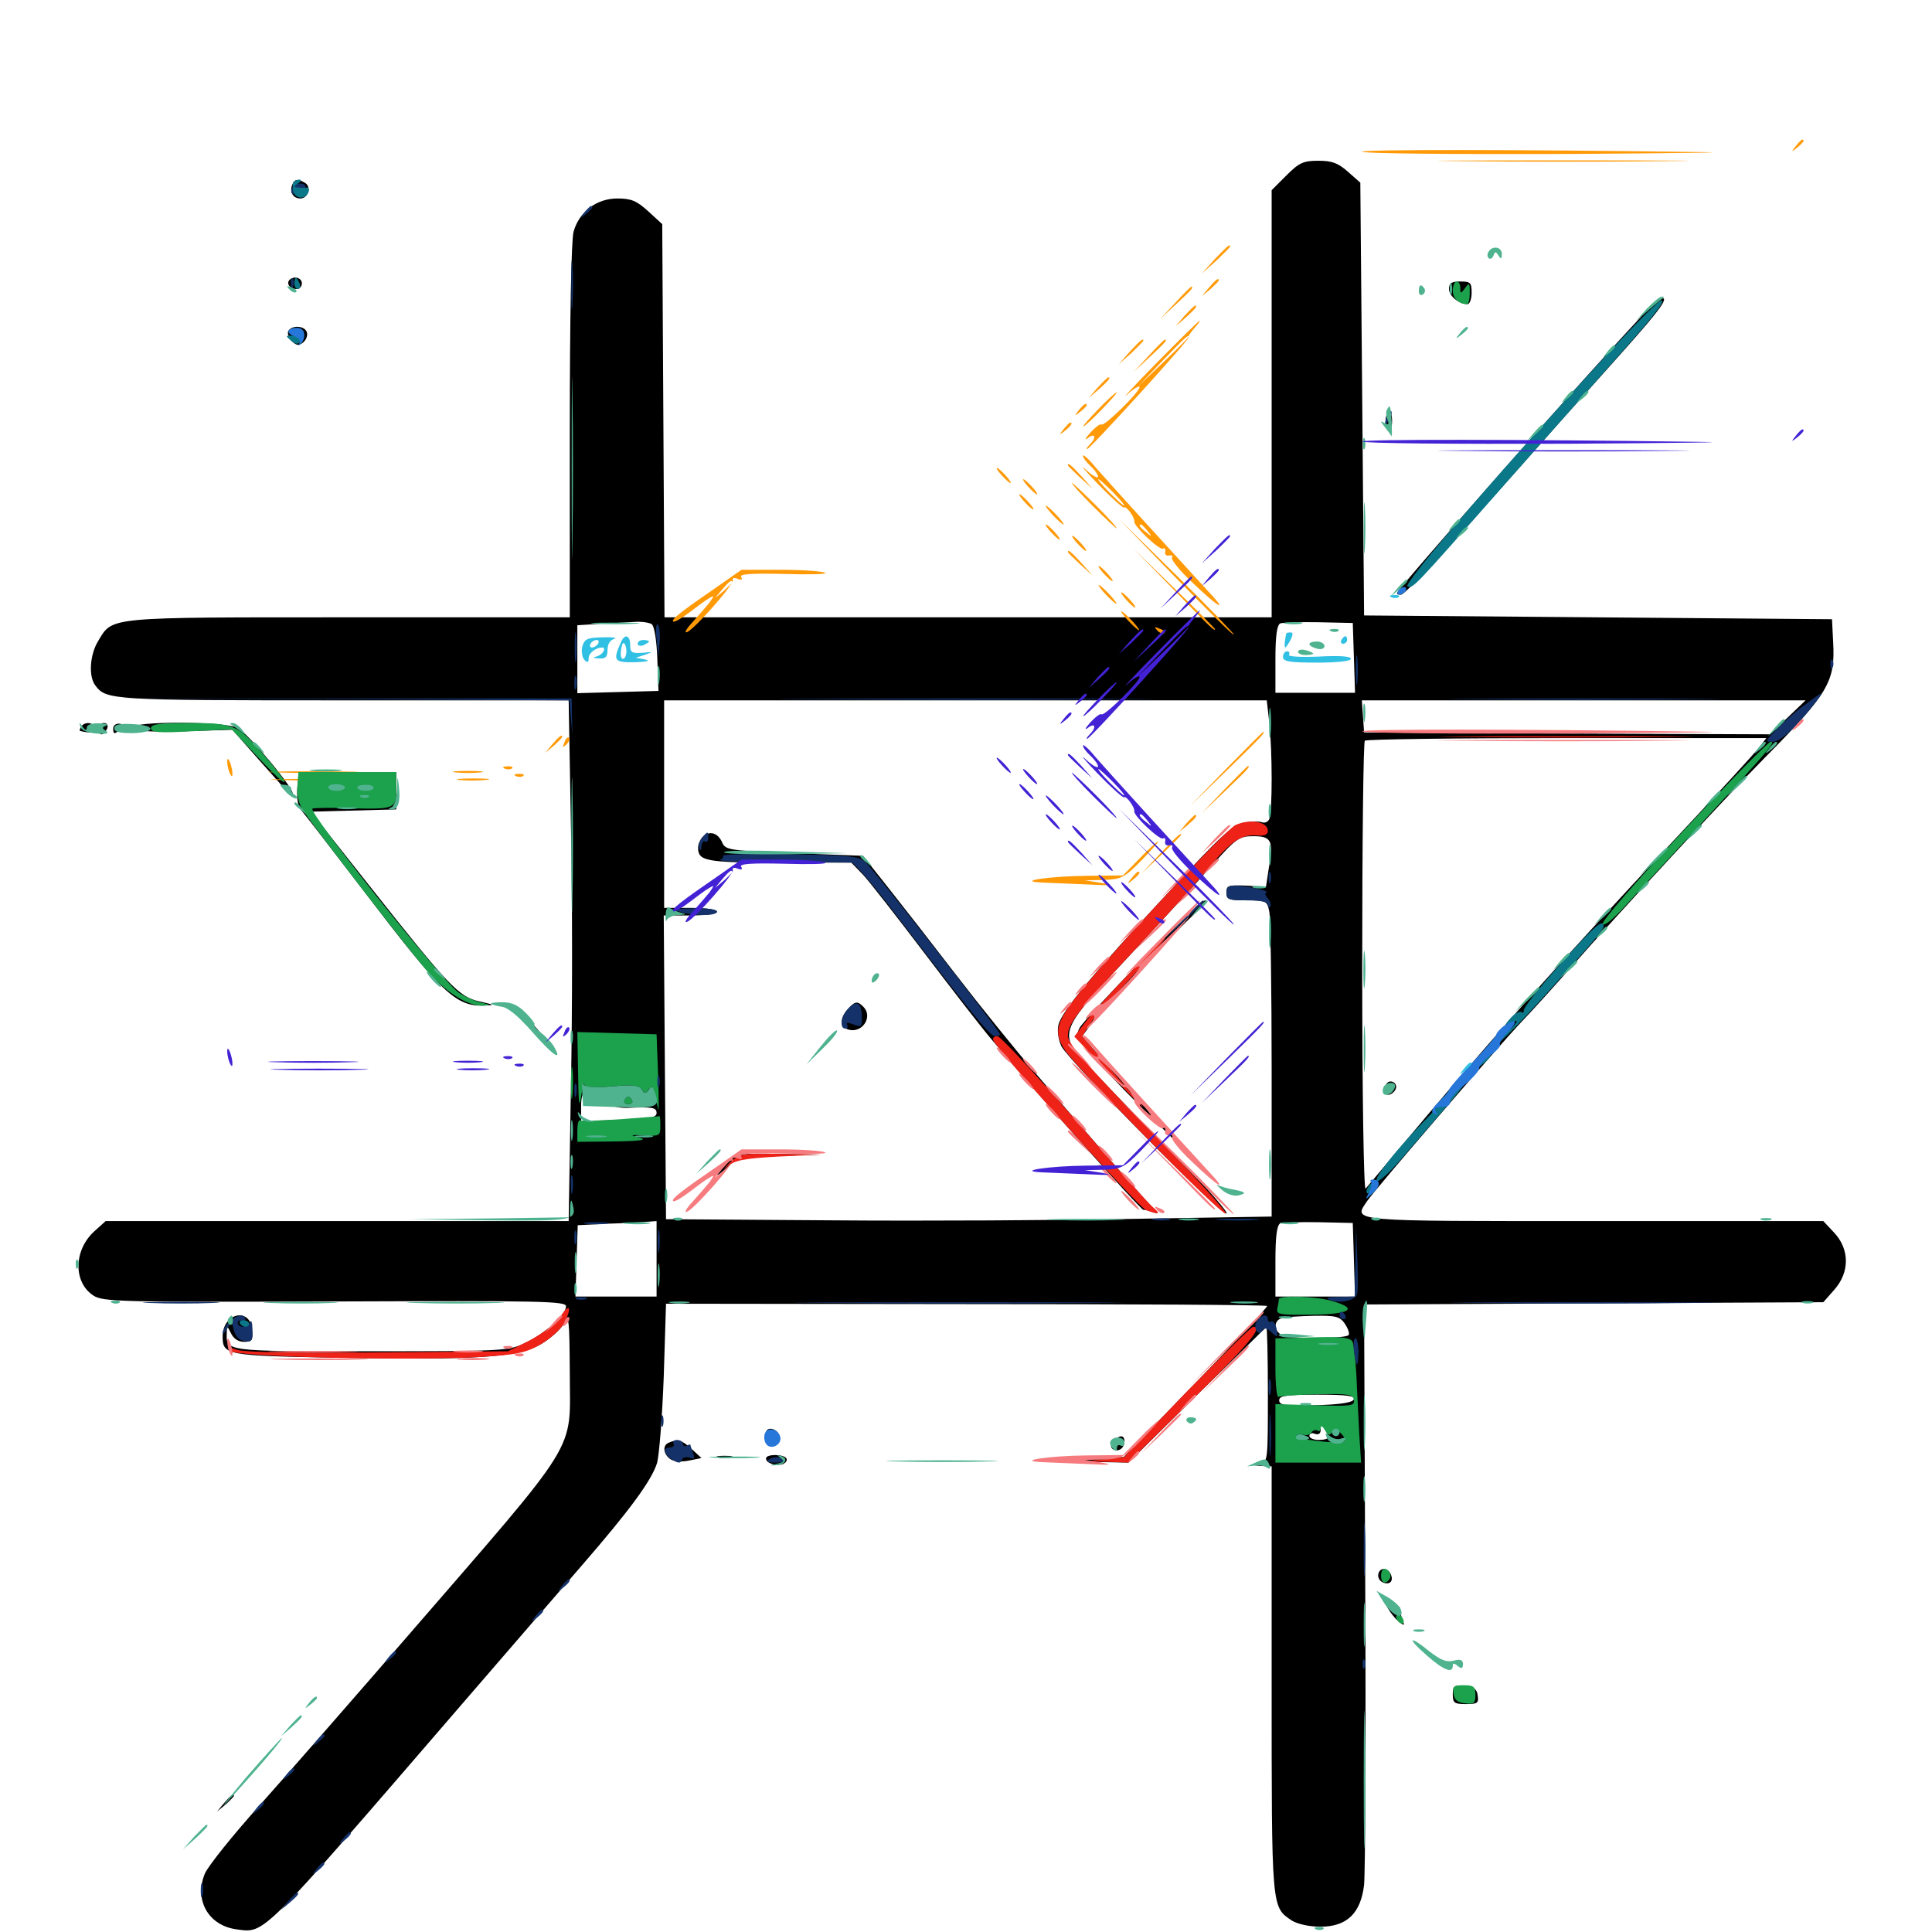 <svg xmlns="http://www.w3.org/2000/svg" viewBox="0 -1000 1000 1000">
	<path fill="#000000" d="M665.82 -909.18L658.203 -901.562V-791.016V-680.469H500.977H343.945L343.359 -782.227L342.773 -883.984L335.547 -890.625C329.492 -896.094 326.758 -897.266 319.531 -897.266C308.789 -897.266 299.805 -890.43 296.875 -880.078C295.703 -875.586 294.922 -836.328 294.922 -776.758V-680.469H180.664C54.297 -680.469 58.398 -680.859 50.781 -668.164C46.484 -661.133 45.703 -649.805 49.414 -645.117C55.078 -637.695 57.227 -637.5 177.344 -637.5H294.336L295.508 -572.266C296.289 -536.328 296.289 -475.781 295.508 -437.5L294.336 -367.969H174.609H54.688L48.828 -362.695C38.086 -352.93 37.891 -336.328 48.242 -329.492C53.125 -326.172 61.914 -325.977 173.242 -326.367C281.25 -326.758 292.969 -326.562 292.969 -323.828C292.969 -319.336 281.836 -309.57 271.484 -304.688C263.086 -300.781 259.766 -300.586 191.797 -300.586C115.82 -300.586 116.992 -300.391 117.383 -310.352C117.383 -314.062 117.578 -313.867 119.531 -309.961C120.898 -307.031 123.438 -305.469 126.367 -305.469C130.469 -305.469 131.055 -306.25 130.469 -311.914C129.297 -323.633 115.234 -320.312 115.234 -308.203C115.234 -298.633 117.188 -298.242 174.219 -297.266C246.875 -295.898 268.359 -297.461 280.078 -304.297C284.961 -307.227 290.234 -311.914 291.797 -314.844C294.531 -319.727 294.727 -317.578 294.922 -289.648C294.922 -247.07 301.758 -258.008 209.766 -151.758C183.008 -120.898 149.414 -82.422 134.961 -66.211C120.508 -50.195 107.617 -33.984 106.055 -30.273C100.391 -16.602 107.812 -3.32 122.461 -1.367C137.305 0.586 134.18 3.711 238.281 -116.992C261.328 -143.75 289.453 -176.172 300.586 -189.062C326.367 -218.75 337.109 -233.594 340.039 -242.578C341.211 -246.484 342.773 -266.797 343.555 -287.5L344.727 -325.195L499.805 -325C585.156 -325 655.469 -324.609 655.859 -324.023C656.25 -323.633 639.844 -305.859 619.141 -284.57L581.641 -245.898L560.742 -244.727L540.039 -243.75L562.109 -243.359L584.18 -242.969L619.336 -277.734C638.867 -296.68 654.883 -312.695 655.469 -313.086C655.859 -313.477 656.25 -298.047 656.25 -278.516C656.25 -243.555 656.25 -243.164 651.953 -242.383C648.047 -241.602 648.242 -241.602 652.93 -241.211L658.203 -241.016V-130.664C658.203 -10.938 658.008 -13.086 668.75 -5.859C671.68 -4.102 677.734 -2.734 683.398 -2.734C697.07 -2.734 704.297 -9.57 706.055 -24.414C706.641 -30.273 707.031 -100.195 706.641 -179.883L706.055 -324.805L824.805 -325.391L943.75 -325.977L949.414 -332.422C957.422 -341.406 957.422 -353.32 949.414 -361.914L943.75 -367.969H825.391C696.875 -367.969 700.391 -367.578 707.617 -378.32C711.914 -384.57 775.781 -458.789 787.891 -471.484C793.555 -477.344 805.469 -490.625 814.453 -500.781C836.719 -526.172 893.945 -588.086 913.086 -607.422C946.484 -641.211 950 -647.07 948.828 -667.773L948.242 -679.492L827.148 -680.469L706.055 -681.445L705.078 -793.359L704.102 -905.469L697.656 -911.133C692.578 -915.625 689.453 -916.797 682.422 -916.797C674.609 -916.797 672.461 -915.82 665.82 -909.18ZM337.305 -676.953C338.672 -675.977 339.844 -668.945 340.234 -658.984L340.82 -642.383L319.922 -641.797L298.828 -641.211V-658.789V-676.367L311.133 -677.148C317.773 -677.539 325.977 -677.93 329.102 -678.125C332.422 -678.32 335.938 -677.734 337.305 -676.953ZM700.781 -659.57L701.367 -641.406H680.664H660.156V-658.789C660.156 -670.898 660.938 -676.562 662.695 -677.344C663.867 -677.734 673.047 -678.125 682.617 -677.93L700.195 -677.539ZM657.031 -625.586C658.594 -610.547 658.594 -580.273 657.031 -576.172C656.445 -574.609 654.688 -573.828 653.125 -574.414C651.562 -575 647.266 -574.805 643.75 -574.219C638.281 -573.242 631.445 -566.992 605.859 -539.258C566.016 -496.484 549.414 -476.367 547.852 -469.531C547.07 -466.211 547.852 -461.719 549.414 -458.398C553.516 -450.586 631.25 -371.68 634.766 -371.875C636.328 -371.875 625.781 -383.984 611.328 -398.828C596.68 -413.477 577.539 -433.203 568.555 -442.773C546.094 -466.211 545.117 -462.695 588.867 -509.961C601.758 -523.828 618.75 -542.383 626.562 -551.172C639.844 -566.211 641.406 -567.188 648.633 -567.188C658.008 -567.188 659.18 -565.039 656.836 -551.367L655.273 -541.016L644.922 -541.602C635.742 -541.992 634.766 -541.602 634.766 -538.086C634.766 -534.375 635.938 -533.984 645.312 -533.984C655.469 -533.984 655.859 -533.789 657.031 -527.93C657.617 -524.609 658.203 -487.695 658.203 -446.094V-370.312L587.5 -369.141C548.438 -368.359 477.93 -367.969 430.664 -368.359L344.727 -368.945L344.141 -447.656L343.555 -526.172H357.422C365.234 -526.172 371.094 -526.953 371.094 -528.125C371.094 -529.297 365.234 -530.078 357.422 -530.078H343.75V-583.789V-637.5H499.805H655.664ZM925.391 -628.711L916.211 -619.922L811.133 -620.312L706.055 -620.898L705.469 -629.297L704.883 -637.5H819.727H934.57ZM910.352 -612.891C908.008 -609.961 889.258 -589.453 868.555 -567.383C801.953 -496.094 769.141 -459.18 722.266 -403.125C714.648 -393.945 707.617 -385.742 706.836 -384.766C705.859 -383.789 705.078 -435.156 705.078 -499.219C705.078 -563.086 705.664 -616.016 706.445 -616.602C707.031 -617.383 754.102 -617.969 810.938 -617.969H914.258ZM307.617 -431.445C309.766 -431.445 312.695 -430.273 314.258 -428.906C315.82 -427.539 320.508 -426.367 325 -426.562C337.891 -427.148 339.844 -426.758 339.844 -423.828C339.844 -421.484 335.742 -420.898 320.312 -420.312L300.781 -419.727V-427.539C300.781 -431.836 301.562 -434.375 302.344 -433.398C303.125 -432.227 305.469 -431.25 307.617 -431.445ZM306.055 -411.719C306.836 -412.305 305.664 -412.891 303.516 -412.695C301.367 -412.695 300.781 -412.109 302.344 -411.523C303.711 -410.938 305.469 -411.133 306.055 -411.719ZM339.844 -348.438V-328.906H318.945H297.852L298.438 -347.461L299.023 -365.82L314.062 -366.602C322.266 -366.797 331.445 -367.383 334.57 -367.578L339.844 -367.969ZM700.781 -348.047L701.367 -328.906H680.664H660.156V-347.266C660.156 -360.156 660.938 -366.016 662.695 -366.797C663.867 -367.188 673.047 -367.578 682.617 -367.383L700.195 -366.992ZM696.094 -314.844C697.656 -312.5 698.633 -309.961 698.047 -308.984C696.875 -307.227 671.094 -306.836 664.648 -308.594C659.375 -309.961 658.594 -316.602 663.672 -317.773C665.43 -318.359 672.852 -318.75 680.078 -318.945C691.406 -319.141 693.555 -318.555 696.094 -314.844ZM700.781 -275.781C700.195 -274.023 693.945 -273.047 681.055 -272.656C665.039 -272.266 662.109 -272.656 662.109 -275.195C662.109 -277.539 665.43 -278.125 681.836 -278.125C696.68 -278.125 701.367 -277.539 700.781 -275.781ZM687.5 -256.25C687.5 -255.273 685.352 -254.688 682.617 -254.688C679.883 -254.688 677.734 -255.664 677.734 -256.836C677.734 -258.008 679.102 -258.594 680.664 -257.812C682.617 -257.227 683.594 -258.008 683.594 -260.156C683.594 -263.086 683.984 -263.086 685.547 -260.547C686.523 -258.984 687.5 -257.031 687.5 -256.25ZM694.531 -255.273C694.922 -255.664 694.141 -257.227 692.578 -258.398C690.234 -260.352 689.844 -260.156 690.234 -257.227C690.82 -253.906 692.578 -253.125 694.531 -255.273ZM674.805 -256.641C674.219 -257.812 673.242 -258.594 672.656 -258.594C672.266 -258.594 671.875 -257.812 671.875 -256.641C671.875 -255.664 672.852 -254.688 674.023 -254.688C675 -254.688 675.391 -255.664 674.805 -256.641ZM363.672 -566.797C362.5 -565.625 361.328 -563.086 361.328 -561.328C361.328 -554.297 365.039 -553.516 403.32 -553.516H440.625L446.68 -547.266C450 -543.75 464.258 -525.391 478.516 -506.641C492.773 -487.891 508.398 -467.578 513.477 -461.719C534.961 -435.938 590.234 -373.828 591.797 -373.828C592.773 -373.828 595.117 -373.242 597.07 -372.461C599.805 -371.484 599.414 -372.461 595.703 -375.977C590.82 -380.859 573.633 -400.586 536.133 -444.336C525.391 -456.836 506.641 -480.078 494.336 -496.094C482.031 -512.109 466.211 -532.422 459.375 -541.016L446.68 -557.031L411.133 -558.398C377.539 -559.766 375.586 -559.961 373.828 -563.867C371.68 -568.945 367.188 -570.312 363.672 -566.797ZM591.406 -503.32C574.805 -486.328 560.156 -470.508 558.789 -467.969C556.641 -463.867 557.422 -462.305 568.164 -450.391C574.609 -443.164 588.867 -428.516 599.805 -417.773L619.727 -398.242L596.289 -423.633C583.398 -437.695 569.922 -452.344 566.406 -456.445L560.156 -463.672L565.625 -471.094C572.461 -479.883 609.18 -518.945 618.945 -527.539C622.852 -531.055 625 -533.789 623.828 -533.984C622.656 -533.984 608.203 -520.117 591.406 -503.32ZM438.867 -477.734C434.375 -472.852 434.766 -468.164 439.453 -466.992C446.484 -465.234 451.953 -473.828 446.875 -478.906C443.75 -482.031 442.578 -481.836 438.867 -477.734ZM376.367 -398.242C373.438 -395.508 371.094 -392.578 371.094 -391.992C371.094 -391.211 373.438 -392.969 376.562 -395.898C381.641 -400.781 383.203 -400.977 403.32 -401.758L424.805 -402.344L403.32 -402.734C382.617 -403.125 381.641 -402.93 376.367 -398.242ZM716.797 -436.328C716.797 -433.789 717.773 -432.812 719.727 -433.594C721.289 -434.375 722.656 -435.938 722.656 -437.5C722.656 -439.062 721.289 -440.234 719.727 -440.234C718.164 -440.234 716.797 -438.477 716.797 -436.328ZM151.172 -904.102C149.805 -900.586 151.758 -897.266 155.469 -897.266C159.375 -897.266 161.328 -903.125 158.008 -905.273C154.102 -907.617 152.344 -907.422 151.172 -904.102ZM149.805 -855.078C148.047 -853.125 150.195 -850.391 153.516 -850.391C155.078 -850.391 156.25 -851.758 156.25 -853.32C156.25 -856.25 152.148 -857.422 149.805 -855.078ZM750 -850.391C750 -846.875 755.078 -842.578 759.57 -842.578C760.742 -842.578 761.719 -845.312 761.719 -848.438C761.719 -853.711 761.133 -854.297 755.859 -854.297C751.367 -854.297 750 -853.516 750 -850.391ZM856.25 -842.969C849.219 -837.305 755.469 -732.031 725 -695.703C722.461 -692.578 722.461 -692.188 725.195 -692.188C726.953 -692.188 747.07 -713.477 770.117 -739.648C793.164 -765.625 821.875 -797.852 833.984 -811.328C856.25 -836.133 862.5 -843.945 861.133 -845.508C860.742 -845.898 858.398 -844.727 856.25 -842.969ZM149.219 -828.711C148.633 -827.539 149.414 -825.195 150.977 -823.438C153.516 -821.094 154.688 -820.898 157.031 -822.852C158.594 -824.219 159.375 -826.562 158.789 -828.125C157.617 -831.445 151.172 -831.836 149.219 -828.711ZM717.773 -785.547C716.992 -783.594 716.992 -780.469 717.773 -778.711C719.336 -775.391 719.336 -775.391 720.117 -778.711C720.703 -780.469 720.703 -783.594 720.117 -785.547C719.336 -788.672 719.336 -788.672 717.773 -785.547ZM41.992 -623.828C41.406 -622.852 41.016 -621.875 41.406 -621.68C46.875 -620.312 48.828 -620.703 48.828 -623.047C48.828 -626.172 43.75 -626.758 41.992 -623.828ZM50.781 -622.852C50.781 -621.289 51.562 -619.922 52.539 -619.922C53.516 -619.922 54.688 -621.289 55.469 -622.852C56.055 -624.609 55.469 -625.781 53.711 -625.781C52.148 -625.781 50.781 -624.414 50.781 -622.852ZM58.594 -622.852C58.594 -620.117 59.18 -619.922 61.328 -621.68C63.281 -623.242 64.453 -623.438 65.039 -621.875C65.625 -620.703 65.82 -620.898 65.625 -622.266C64.844 -626.172 58.594 -626.562 58.594 -622.852ZM68.945 -623.438C69.531 -621.484 75.977 -621.094 95.117 -621.484L120.312 -622.266L134.766 -605.859C142.773 -596.875 149.609 -589.258 149.805 -588.867C150.195 -588.477 150.781 -588.477 151.367 -589.062C153.125 -590.82 128.32 -620.508 123.047 -623.242C116.211 -626.758 67.773 -626.758 68.945 -623.438ZM153.906 -592.188C153.516 -587.109 154.102 -582.812 155.664 -580.859C157.227 -579.297 171.484 -560.742 187.5 -539.844C228.906 -485.547 235.742 -479.102 250.586 -479.492C256.25 -479.688 256.055 -479.883 248.242 -481.641C237.5 -483.984 232.422 -489.453 191.797 -540.82L160.938 -579.883L183.008 -580.469L205.078 -581.055V-590.625V-600.391H179.883H154.688ZM174.805 -592.578C175.391 -591.406 174.609 -591.211 173.047 -591.797C169.531 -593.164 168.945 -594.531 171.68 -594.531C172.852 -594.531 174.219 -593.75 174.805 -592.578ZM192.383 -592.578C191.797 -591.602 190.039 -590.625 188.477 -590.625C186.914 -590.625 185.156 -591.602 184.57 -592.578C183.789 -593.75 185.547 -594.531 188.477 -594.531C191.406 -594.531 193.164 -593.75 192.383 -592.578ZM269.727 -472.266C273.242 -468.359 278.125 -464.453 280.273 -463.281C282.422 -462.109 280.273 -465.234 275.391 -470.312C270.703 -475.195 265.82 -479.297 264.844 -479.297C263.867 -479.297 266.016 -476.172 269.727 -472.266ZM396.484 -258.203C396.484 -257.031 397.07 -256.641 397.852 -257.227C398.438 -258.008 400.195 -257.617 401.758 -256.25C403.906 -254.688 404.102 -254.883 403.125 -257.422C401.758 -260.938 396.484 -261.719 396.484 -258.203ZM576.367 -253.906C574.805 -251.953 574.609 -250.781 576.172 -249.805C578.711 -248.242 582.031 -250.391 582.031 -253.906C582.031 -257.422 579.297 -257.422 576.367 -253.906ZM346.289 -253.32C342.969 -252.148 343.164 -247.852 346.484 -245.117C348.242 -243.555 351.953 -243.164 356.25 -243.945L363.086 -245.312L358.008 -250C352.93 -254.688 350.781 -255.273 346.289 -253.32ZM371.68 -245.508C369.727 -246.094 371.289 -246.484 375 -246.484C378.711 -246.484 380.273 -246.094 378.516 -245.508C376.562 -245.117 373.438 -245.117 371.68 -245.508ZM396.484 -245.117C396.484 -242.578 401.758 -241.016 405.273 -242.188C406.836 -242.969 407.617 -244.141 407.031 -245.117C405.664 -247.461 396.484 -247.461 396.484 -245.117ZM713.867 -186.523C712.305 -183.594 714.453 -180.469 717.969 -180.469C719.727 -180.469 720.703 -181.836 720.312 -183.789C719.531 -187.695 715.625 -189.258 713.867 -186.523ZM718.359 -167.578C719.531 -165.43 722.07 -162.305 723.828 -160.742C726.953 -158.398 727.148 -158.398 725.977 -161.523C725.195 -163.477 724.609 -166.211 724.609 -167.188C724.609 -168.359 724.023 -168.75 723.242 -168.164C722.656 -167.383 720.703 -167.969 719.141 -169.336C716.602 -171.289 716.406 -171.094 718.359 -167.578ZM744.141 -139.258C744.141 -140.234 745.898 -140.625 748.047 -140.039C750.195 -139.453 751.953 -138.672 751.953 -138.281C751.953 -137.891 750.195 -137.5 748.047 -137.5C745.898 -137.5 744.141 -138.281 744.141 -139.258ZM751.953 -123.047C751.953 -118.555 752.734 -117.969 758.789 -117.969C764.844 -117.969 765.43 -118.555 764.844 -122.461C764.453 -125.781 762.695 -126.953 758.203 -127.344C752.734 -127.93 751.953 -127.344 751.953 -123.047ZM116.016 -66.797L112.305 -62.305L116.797 -66.016C119.141 -68.164 121.094 -70.117 121.094 -70.508C121.094 -72.07 119.531 -70.898 116.016 -66.797Z"/>
	<path fill="#ff9906" d="M929.492 -924.414C926.953 -921.289 927.148 -921.094 930.273 -923.633C933.398 -926.172 934.375 -927.734 932.812 -927.734C932.422 -927.734 930.859 -926.172 929.492 -924.414ZM705.078 -921.484C705.078 -922.656 784.57 -922.656 879.883 -921.289C900.391 -921.094 869.336 -920.703 811.133 -920.312C752.734 -920.117 705.078 -920.508 705.078 -921.484ZM756.25 -916.602C727.539 -916.797 751.562 -916.992 809.57 -916.992C867.578 -916.992 891.016 -916.797 861.719 -916.602C832.422 -916.211 784.961 -916.211 756.25 -916.602ZM628.711 -865.82L622.07 -858.398L629.492 -865.039C633.398 -868.75 636.719 -872.07 636.719 -872.461C636.719 -874.023 635.156 -872.461 628.711 -865.82ZM625.781 -851.172L622.07 -846.68L626.562 -850.391C628.906 -852.539 630.859 -854.492 630.859 -854.883C630.859 -856.445 629.297 -855.273 625.781 -851.172ZM608.398 -843.359L600.586 -834.961L608.984 -842.773C616.602 -849.805 618.164 -851.562 616.602 -851.562C616.211 -851.562 612.5 -847.852 608.398 -843.359ZM613.086 -836.523L608.398 -831.055L613.867 -835.742C618.75 -840.234 620.117 -841.797 618.555 -841.797C618.164 -841.797 615.82 -839.453 613.086 -836.523ZM598.633 -812.109C586.719 -800 580.078 -792.773 583.594 -795.898C586.914 -799.023 589.844 -800.586 589.844 -799.609C589.844 -797.07 571.289 -778.906 570.117 -780.273C569.531 -780.859 566.992 -778.906 564.258 -775.977C561.719 -773.047 561.133 -771.875 563.086 -773.242C566.797 -776.172 567.773 -773.633 564.062 -769.922C562.695 -768.555 562.109 -767.578 562.695 -767.578C564.258 -767.578 616.406 -825 615.234 -825.391C614.648 -825.586 616.016 -827.539 617.969 -829.883C620.117 -832.227 621.289 -833.984 620.898 -833.984C620.508 -833.984 610.352 -824.023 598.633 -812.109ZM615.234 -825.586C615.234 -825.391 609.375 -819.336 602.148 -812.5L588.867 -799.805L601.562 -813.086C613.281 -825.195 615.234 -827.148 615.234 -825.586ZM584.766 -817.969L579.102 -811.523L585.547 -817.188C588.867 -820.508 591.797 -823.242 591.797 -823.633C591.797 -825.195 590.234 -823.828 584.766 -817.969ZM594.727 -816.016L586.914 -807.617L595.312 -815.43C602.93 -822.461 604.492 -824.219 602.93 -824.219C602.539 -824.219 598.828 -820.508 594.727 -816.016ZM568.164 -799.414L563.477 -793.945L568.945 -798.633C573.828 -803.125 575.195 -804.688 573.633 -804.688C573.242 -804.688 570.898 -802.344 568.164 -799.414ZM568.359 -788.086C563.672 -783.203 560.156 -779.297 560.742 -779.297C561.328 -779.297 565.625 -783.203 570.312 -788.086C575 -792.969 578.516 -796.875 577.93 -796.875C577.344 -796.875 573.047 -792.969 568.359 -788.086ZM558.398 -787.695C555.859 -784.57 556.055 -784.375 559.18 -786.914C560.938 -788.281 562.5 -789.844 562.5 -790.234C562.5 -791.797 560.938 -790.82 558.398 -787.695ZM550.586 -777.93C548.047 -774.805 548.242 -774.609 551.367 -777.148C554.492 -779.688 555.469 -781.25 553.906 -781.25C553.516 -781.25 551.953 -779.688 550.586 -777.93ZM560.547 -764.062C560.547 -763.086 562.305 -760.742 564.453 -758.789C566.602 -756.836 568.359 -754.297 568.359 -753.32C568.359 -752.148 565.43 -753.711 562.109 -756.836C558.594 -760.156 561.328 -756.641 568.164 -749.609C575.195 -742.383 581.25 -736.914 581.836 -737.305C582.812 -738.477 587.5 -732.031 587.109 -730.078C586.719 -727.734 600.195 -715.039 601.953 -716.016C602.93 -716.602 603.32 -716.016 603.125 -714.453C602.734 -713.086 603.711 -712.109 605.078 -712.5C606.641 -712.695 607.227 -712.305 606.641 -711.328C606.055 -710.352 610.547 -704.688 616.797 -698.828C631.25 -684.961 636.328 -682.422 624.805 -694.531C607.227 -713.672 573.047 -751.172 566.797 -758.398C563.477 -762.5 560.547 -765.039 560.547 -764.062ZM576.172 -745.117C579.883 -741.406 582.422 -738.281 581.836 -738.281C581.25 -738.281 577.93 -741.406 574.219 -745.117C570.508 -748.828 567.969 -751.953 568.555 -751.953C569.141 -751.953 572.461 -748.828 576.172 -745.117ZM593.945 -725.195C596.484 -722.07 596.289 -721.875 593.359 -724.414C590.039 -726.953 589.062 -728.516 590.625 -728.516C591.016 -728.516 592.578 -726.953 593.945 -725.195ZM552.734 -759.18C552.734 -758.789 555.664 -756.055 559.18 -752.734L565.43 -747.07L559.766 -753.516C554.297 -759.375 552.734 -760.742 552.734 -759.18ZM518.555 -753.906C520.508 -751.758 522.461 -750 523.047 -750C523.633 -750 522.461 -751.758 520.508 -753.906C518.555 -756.055 516.602 -757.812 516.016 -757.812C515.43 -757.812 516.602 -756.055 518.555 -753.906ZM532.227 -748.047C534.18 -745.898 536.133 -744.141 536.719 -744.141C537.305 -744.141 536.133 -745.898 534.18 -748.047C532.227 -750.195 530.273 -751.953 529.688 -751.953C529.102 -751.953 530.273 -750.195 532.227 -748.047ZM565.43 -738.281C571.875 -731.836 577.539 -726.562 577.93 -726.562C578.516 -726.562 573.828 -731.836 567.383 -738.281C560.938 -744.727 555.273 -750 554.883 -750C554.297 -750 558.984 -744.727 565.43 -738.281ZM530.273 -740.234C532.227 -738.086 534.18 -736.328 534.766 -736.328C535.352 -736.328 534.18 -738.086 532.227 -740.234C530.273 -742.383 528.32 -744.141 527.734 -744.141C527.148 -744.141 528.32 -742.383 530.273 -740.234ZM544.922 -733.398C547.461 -730.664 550 -728.516 550.391 -728.516C550.977 -728.516 549.414 -730.664 546.875 -733.398C544.336 -736.133 541.797 -738.281 541.406 -738.281C540.82 -738.281 542.383 -736.133 544.922 -733.398ZM608.398 -701.172C624.609 -684.57 638.086 -671.094 638.672 -671.484C639.062 -671.68 625.977 -685.352 609.375 -701.758L579.102 -731.445ZM543.945 -724.609C545.898 -722.461 547.852 -720.703 548.438 -720.703C549.023 -720.703 547.852 -722.461 545.898 -724.609C543.945 -726.758 541.992 -728.516 541.406 -728.516C540.82 -728.516 541.992 -726.758 543.945 -724.609ZM557.617 -718.75C559.57 -716.602 561.523 -714.844 562.109 -714.844C562.695 -714.844 561.523 -716.602 559.57 -718.75C557.617 -720.898 555.664 -722.656 555.078 -722.656C554.492 -722.656 555.664 -720.898 557.617 -718.75ZM552.734 -714.258C552.734 -713.867 555.664 -711.133 559.18 -707.812L565.43 -702.148L559.766 -708.594C554.297 -714.453 552.734 -715.82 552.734 -714.258ZM607.422 -694.922C626.367 -675.391 628.906 -672.852 628.906 -674.414C628.906 -674.609 619.531 -684.18 608.008 -695.312L586.914 -715.82ZM571.289 -703.125C573.242 -700.977 575.195 -699.219 575.781 -699.219C576.367 -699.219 575.195 -700.977 573.242 -703.125C571.289 -705.273 569.336 -707.031 568.75 -707.031C568.164 -707.031 569.336 -705.273 571.289 -703.125ZM372.07 -696.875C352.148 -683.203 347.266 -679.297 348.438 -678.32C349.023 -677.734 352.734 -679.883 356.836 -683.008C360.938 -686.133 365.625 -689.648 367.188 -690.43C369.727 -691.992 369.727 -691.797 367.383 -688.281C365.82 -686.328 361.719 -681.641 358.594 -678.125C355.273 -674.609 353.906 -672.07 355.664 -672.852C359.57 -674.414 380.078 -697.656 379.297 -699.805C378.906 -700.781 380.078 -701.172 381.836 -700.391C383.789 -699.609 384.57 -700 383.594 -701.367C382.617 -702.93 389.062 -703.32 405.859 -702.93C418.75 -702.539 428.32 -702.734 427.148 -703.516C425.781 -704.297 415.625 -705.078 404.297 -705.078H383.789ZM378.906 -698.633C378.906 -698.242 376.953 -696.289 374.609 -694.141L370.117 -690.43L373.828 -694.922C377.344 -699.023 378.906 -700.195 378.906 -698.633ZM572.266 -692.383C574.805 -689.648 577.344 -687.5 577.734 -687.5C578.32 -687.5 576.758 -689.648 574.219 -692.383C571.68 -695.117 569.141 -697.266 568.75 -697.266C568.164 -697.266 569.727 -695.117 572.266 -692.383ZM583.008 -689.453C584.961 -687.305 586.914 -685.547 587.5 -685.547C588.086 -685.547 586.914 -687.305 584.961 -689.453C583.008 -691.602 581.055 -693.359 580.469 -693.359C579.883 -693.359 581.055 -691.602 583.008 -689.453ZM583.984 -678.711C586.523 -675.977 589.062 -673.828 589.453 -673.828C590.039 -673.828 588.477 -675.977 585.938 -678.711C583.398 -681.445 580.859 -683.594 580.469 -683.594C579.883 -683.594 581.445 -681.445 583.984 -678.711ZM599.023 -673.633C597.266 -675.586 597.461 -675.781 600.195 -674.609C602.148 -674.023 603.125 -672.852 602.539 -672.266C601.953 -671.68 600.391 -672.266 599.023 -673.633ZM634.766 -602.148L616.211 -583.008L635.352 -601.562C652.93 -618.75 655.273 -621.094 653.711 -621.094C653.516 -621.094 644.922 -612.5 634.766 -602.148ZM285.938 -614.844L282.227 -610.352L286.719 -614.062C289.062 -616.211 291.016 -618.164 291.016 -618.555C291.016 -620.117 289.453 -618.945 285.938 -614.844ZM292.188 -615.82C291.016 -613.086 291.211 -612.891 293.164 -614.648C294.531 -616.016 295.117 -617.578 294.531 -618.164C293.945 -618.75 292.773 -617.773 292.188 -615.82ZM117.773 -603.906C118.164 -601.562 118.945 -599.219 119.727 -598.438C120.312 -597.656 120.508 -599.219 120.117 -601.562C118.945 -607.422 116.992 -609.375 117.773 -603.906ZM261.328 -602.148C259.766 -602.734 260.352 -603.32 262.5 -603.32C264.648 -603.516 265.82 -602.93 265.039 -602.344C264.453 -601.758 262.695 -601.562 261.328 -602.148ZM633.789 -591.406L622.07 -579.102L634.375 -590.82C645.703 -601.562 647.461 -603.516 645.898 -603.516C645.703 -603.516 640.234 -598.047 633.789 -591.406ZM143.164 -600.195C132.617 -600.391 141.211 -600.781 162.109 -600.781C183.008 -600.781 191.602 -600.391 181.25 -600.195C170.703 -599.805 153.516 -599.805 143.164 -600.195ZM235.938 -600.195C232.422 -600.586 235.156 -600.977 242.188 -600.977C249.219 -600.977 251.953 -600.586 248.633 -600.195C245.117 -599.805 239.258 -599.805 235.938 -600.195ZM267.188 -598.242C265.625 -598.828 266.211 -599.414 268.359 -599.414C270.508 -599.609 271.68 -599.023 270.898 -598.438C270.312 -597.852 268.555 -597.656 267.188 -598.242ZM145.117 -596.289C133.594 -596.484 142.383 -596.875 165.039 -596.875C187.695 -596.875 197.07 -596.484 186.133 -596.289C175.195 -595.898 156.641 -595.898 145.117 -596.289ZM237.695 -596.289C234.375 -596.68 237.695 -597.07 245.117 -597.07C252.734 -597.07 255.469 -596.68 251.367 -596.289C247.461 -595.898 241.211 -595.898 237.695 -596.289ZM614.062 -573.828L610.352 -569.336L614.844 -573.047C618.945 -576.562 620.117 -578.125 618.555 -578.125C618.164 -578.125 616.211 -576.172 614.062 -573.828ZM600.586 -558.203L590.82 -547.852L601.172 -557.617C606.641 -562.891 611.328 -567.578 611.328 -567.773C611.328 -569.336 609.57 -567.578 600.586 -558.203ZM589.844 -555.664L581.25 -546.875L562.5 -546.68C542.578 -546.484 524.805 -543.75 540.039 -543.164C544.336 -542.969 554.883 -542.578 563.477 -542.188C574.609 -541.602 576.562 -541.797 570.312 -542.969L561.523 -544.336L571.289 -544.531C580.469 -544.922 582.031 -545.703 590.82 -554.688C596.094 -560.156 600 -564.453 599.414 -564.453C598.828 -564.453 594.531 -560.547 589.844 -555.664ZM585.742 -545.508C583.203 -542.383 583.398 -542.188 586.523 -544.727C589.648 -547.266 590.625 -548.828 589.062 -548.828C588.672 -548.828 587.109 -547.266 585.742 -545.508Z"/>
	<path fill="#ef2218" d="M757.227 -618.555C728.125 -618.75 751.953 -618.945 810.547 -618.945C869.141 -618.945 892.969 -618.75 863.672 -618.555C834.57 -618.164 786.523 -618.164 757.227 -618.555ZM639.648 -573.047C635.156 -571.289 584.375 -516.992 562.695 -491.016C546.289 -471.289 544.727 -466.211 551.367 -456.25C558.203 -446.094 631.25 -371.68 634.375 -371.875C635.938 -371.875 618.164 -391.406 594.922 -415.234C562.109 -449.219 552.734 -459.766 552.734 -463.867C552.734 -470.117 557.617 -476.562 588.867 -509.961C602.93 -525 619.141 -542.969 625 -550C637.109 -564.648 642.383 -568.164 650.586 -567.578C654.297 -567.188 656.25 -567.969 656.25 -569.922C656.25 -574.609 647.461 -576.367 639.648 -573.047ZM584.766 -496.484C575.195 -486.523 564.844 -475 561.719 -470.898L556.055 -463.477L570.312 -448.438C593.359 -424.414 597.266 -420.703 583.789 -436.133C576.953 -443.945 568.75 -453.516 565.82 -457.031L560.156 -463.672L564.258 -470.117C566.406 -473.633 570.117 -478.32 572.461 -480.469C578.32 -485.547 604.102 -514.453 603.125 -514.453C602.539 -514.453 594.336 -506.25 584.766 -496.484ZM514.062 -461.719C515.625 -456.836 589.258 -375.195 593.164 -373.633C600.195 -371.094 601.172 -371.484 596.484 -375.391C594.336 -377.148 575.977 -397.852 555.859 -421.289C535.547 -444.531 517.773 -463.672 516.211 -463.672C514.648 -463.672 513.672 -462.891 514.062 -461.719ZM377.344 -397.852C374.414 -394.727 374.023 -394.141 376.562 -396.289C380.273 -399.414 384.961 -400.391 402.93 -401.367L424.805 -402.344L403.906 -402.734C383.398 -403.125 382.812 -402.93 377.344 -397.852ZM290.039 -318.555C287.891 -315.039 281.055 -309.961 274.609 -306.445L262.891 -300.586L195.703 -300C151.953 -299.609 126.562 -300 122.656 -301.367C117.773 -303.125 117.188 -302.93 118.945 -300.781C121.484 -297.656 213.477 -295.508 249.219 -297.656C267.969 -298.828 272.266 -299.805 280.078 -304.297C284.961 -307.227 290.43 -312.109 292.188 -315.43C296.289 -323.633 294.727 -325.781 290.039 -318.555ZM614.258 -279.688L581.836 -245.898L571.68 -244.727L561.523 -243.555L572.852 -243.359L583.984 -242.969L617.188 -275.586C647.266 -305.078 653.906 -313.281 648.633 -313.281C647.656 -313.281 632.227 -298.047 614.258 -279.688Z"/>
	<path fill="#1ca14c" d="M751.953 -849.609C751.953 -845.508 755.078 -842.578 759.375 -842.578C760.156 -842.578 760.742 -845.312 760.742 -848.438C760.742 -853.711 760.547 -853.906 758.398 -850.977C756.055 -847.852 755.859 -847.852 755.859 -850.977C755.859 -852.734 755.078 -854.297 753.906 -854.297C752.93 -854.297 751.953 -852.148 751.953 -849.609ZM78.125 -623.047C78.125 -620.898 82.031 -620.508 99.023 -621.484L119.922 -622.461L136.328 -605.078C151.562 -589.062 150.586 -593.359 134.961 -611.133C123.242 -624.609 120.508 -625.781 98.242 -625.781C82.422 -625.781 78.125 -625.195 78.125 -623.047ZM871.289 -569.922C847.266 -544.336 828.711 -522.852 829.492 -521.68C830.273 -520.508 834.766 -524.023 840.625 -530.469C919.141 -615.43 919.531 -616.016 916.406 -616.016C915.234 -616.016 894.922 -595.312 871.289 -569.922ZM153.906 -593.164C153.516 -588.086 154.688 -583.789 157.227 -579.883C163.867 -570.312 208.398 -512.305 219.336 -499.414C229.883 -486.914 241.797 -479.102 250.195 -479.492C254.297 -479.688 254.102 -479.883 249.023 -481.055C245.703 -481.836 240.625 -484.18 237.5 -486.133C229.688 -491.211 158.984 -580.078 161.719 -581.445C162.5 -581.836 171.094 -582.031 180.664 -581.641C204.492 -581.055 205.078 -581.25 205.078 -591.797V-600.391H179.883H154.492ZM179.688 -592.188C179.688 -592.969 177.539 -593.945 174.805 -594.141C172.07 -594.336 169.922 -593.555 169.922 -592.578C169.922 -591.406 172.07 -590.625 174.805 -590.625C177.539 -590.625 179.688 -591.406 179.688 -592.188ZM193.359 -592.578C193.359 -593.75 191.016 -594.531 188.281 -594.531C185.547 -594.531 183.789 -593.75 184.57 -592.578C185.156 -591.602 187.5 -590.625 189.648 -590.625C191.602 -590.625 193.359 -591.602 193.359 -592.578ZM190.82 -587.5C191.602 -588.086 190.43 -588.672 188.281 -588.477C186.133 -588.477 185.547 -587.891 187.109 -587.305C188.477 -586.719 190.234 -586.914 190.82 -587.5ZM271.484 -472.656C271.484 -472.266 273.047 -470.703 275 -469.336C277.93 -466.797 278.125 -466.992 275.586 -470.117C273.047 -473.242 271.484 -474.219 271.484 -472.656ZM299.219 -444.727C299.414 -428.711 299.805 -425.781 300.781 -432.422C301.562 -437.305 302.344 -440.234 302.344 -438.867C302.734 -437.109 306.641 -436.914 316.602 -437.695C327.344 -438.672 330.859 -438.281 332.227 -436.133C333.789 -433.789 334.18 -433.789 335.742 -436.133C337.305 -438.477 337.891 -437.695 338.867 -433.203C339.648 -430.078 340.43 -426.758 340.82 -425.586C341.016 -424.609 341.016 -432.812 340.625 -444.141L339.844 -464.648L319.336 -465.234L298.828 -465.82ZM295.508 -439.258C295.508 -431.836 295.898 -428.906 296.289 -433.008C296.68 -436.914 296.68 -443.164 296.289 -446.68C295.898 -450 295.508 -446.875 295.508 -439.258ZM323.242 -430.469C322.656 -429.492 323.438 -428.516 325.195 -428.516C326.953 -428.516 327.734 -429.492 327.148 -430.469C326.562 -431.641 325.586 -432.422 325.195 -432.422C324.805 -432.422 323.828 -431.641 323.242 -430.469ZM321.289 -420.703C310.547 -419.922 301.172 -419.727 300.391 -420.117C299.414 -420.508 298.828 -418.164 298.828 -415.039V-408.984L317.969 -409.18C331.641 -409.375 335.352 -409.961 331.055 -411.133C325.781 -412.5 325.977 -412.695 333.594 -412.305C341.406 -411.914 341.797 -412.109 341.797 -417.188C341.797 -420.312 341.602 -422.461 341.406 -422.266C341.016 -422.266 332.031 -421.484 321.289 -420.703ZM313.086 -411.523C315.43 -411.914 313.477 -412.305 308.594 -412.305C303.711 -412.305 301.758 -411.914 304.297 -411.523C306.641 -411.133 310.547 -411.133 313.086 -411.523ZM661.914 -327.539C661.914 -326.562 661.523 -324.414 661.133 -322.656C660.547 -319.531 662.5 -319.336 678.906 -319.531C699.023 -319.727 703.32 -322.656 689.648 -326.562C681.25 -329.102 662.109 -329.688 661.914 -327.539ZM679.297 -307.812L660.156 -307.227V-291.602C660.156 -283.008 660.938 -276.367 661.719 -276.953C662.5 -277.344 671.68 -278.125 681.836 -278.32C697.852 -278.711 700.195 -278.32 700.781 -275.391C701.367 -272.266 699.414 -272.07 680.859 -272.656L660.156 -273.242V-258.203V-242.969H682.422H704.492L703.906 -252.344C703.516 -257.422 702.93 -270.898 702.344 -282.227C701.953 -293.75 700.781 -304.297 700 -305.664C698.633 -307.812 693.555 -308.203 679.297 -307.812ZM691.992 -304.102C694.336 -304.492 692.383 -304.883 687.5 -304.883C682.617 -304.883 680.664 -304.492 683.203 -304.102C685.547 -303.711 689.453 -303.711 691.992 -304.102ZM689.453 -258.594C690.82 -260.742 691.797 -260.547 694.141 -258.008C695.898 -256.25 696.68 -254.492 695.703 -253.906C693.164 -252.344 669.922 -255.078 671.094 -256.836C671.484 -257.617 673.242 -258.008 674.609 -257.422C676.172 -256.836 677.93 -257.422 678.711 -258.398C679.297 -259.57 680.859 -260.156 681.836 -259.57C682.812 -258.789 683.594 -259.57 683.594 -260.938C683.594 -262.305 684.57 -261.914 685.742 -259.766C687.5 -257.031 688.281 -256.836 689.453 -258.594ZM714.844 -184.375C714.844 -181.836 715.82 -180.469 717.383 -181.055C718.555 -181.445 719.727 -183.008 719.727 -184.375C719.727 -185.742 718.555 -187.305 717.383 -187.891C715.82 -188.281 714.844 -186.914 714.844 -184.375ZM722.656 -163.086C722.656 -162.109 723.633 -160.547 724.609 -159.961C725.781 -159.375 726.562 -159.57 726.562 -160.742C726.562 -161.719 725.781 -163.281 724.609 -163.867C723.633 -164.453 722.656 -164.258 722.656 -163.086ZM752.344 -123.438C752.734 -120.117 754.492 -118.75 758.398 -118.359C762.891 -117.773 763.672 -118.359 763.672 -122.656C763.672 -126.953 762.891 -127.734 757.617 -127.734C752.539 -127.734 751.758 -127.148 752.344 -123.438Z"/>
	<path fill="#143269" d="M151.367 -902.93C150.586 -901.758 150.586 -900.391 151.172 -899.805C151.758 -899.023 152.344 -899.609 152.344 -900.977C152.344 -902.539 153.711 -903.125 155.273 -902.344C156.836 -901.758 158.203 -902.148 158.203 -903.125C158.203 -905.664 152.93 -905.664 151.367 -902.93ZM302.539 -890.039C300 -886.914 300.195 -886.719 303.32 -889.258C306.445 -891.797 307.422 -893.359 305.859 -893.359C305.469 -893.359 303.906 -891.797 302.539 -890.039ZM295.703 -852.344C295.703 -841.016 295.898 -836.523 296.289 -842.188C296.68 -847.656 296.68 -857.031 296.289 -862.695C295.898 -868.164 295.703 -863.672 295.703 -852.344ZM150.586 -853.125C150.586 -850.977 151.172 -850.391 151.758 -851.953C152.344 -853.32 152.148 -855.078 151.562 -855.664C150.977 -856.445 150.391 -855.273 150.586 -853.125ZM717.969 -784.961C716.211 -779.883 716.602 -778.711 718.945 -782.617C720.117 -784.57 720.703 -786.719 720.117 -787.109C719.727 -787.695 718.75 -786.719 717.969 -784.961ZM339.844 -669.141L340.82 -659.961L341.406 -667.578C341.797 -671.68 341.406 -675.781 340.43 -676.758C339.648 -677.539 339.258 -674.219 339.844 -669.141ZM297.461 -664.844C297.461 -657.812 297.852 -655.078 298.242 -658.594C298.633 -661.914 298.633 -667.773 298.242 -671.289C297.852 -674.609 297.461 -671.875 297.461 -664.844ZM701.758 -653.125C701.758 -646.094 702.148 -643.359 702.539 -646.875C702.93 -650.195 702.93 -656.055 702.539 -659.57C702.148 -662.891 701.758 -660.156 701.758 -653.125ZM947.461 -655.859C947.461 -653.711 948.047 -653.125 948.633 -654.688C949.219 -656.055 949.023 -657.812 948.438 -658.398C947.852 -659.18 947.266 -658.008 947.461 -655.859ZM297.266 -646.289C297.266 -643.164 297.656 -641.992 298.242 -643.945C298.633 -645.703 298.633 -648.438 298.242 -649.805C297.656 -650.977 297.266 -649.609 297.266 -646.289ZM933.594 -634.766C928.711 -631.25 922.266 -625.391 919.141 -622.07C913.672 -616.406 913.477 -616.016 917.578 -616.016C921.484 -616.016 929.492 -623.438 939.453 -636.133C944.727 -642.773 944.336 -642.773 933.594 -634.766ZM178.125 -638.086L294.727 -637.5L295.508 -628.125L296.289 -618.945L296.094 -628.711L295.898 -638.477H178.711H61.523ZM421.484 -638.086C378.125 -638.281 413.477 -638.477 500 -638.477C586.523 -638.477 621.875 -638.281 578.711 -638.086C535.352 -637.695 464.648 -637.695 421.484 -638.086ZM763.086 -638.086C731.836 -638.281 757.422 -638.477 820.312 -638.477C883.203 -638.477 908.789 -638.281 877.344 -638.086C846.094 -637.695 794.531 -637.695 763.086 -638.086ZM363.281 -566.211C362.109 -564.648 361.328 -562.305 361.914 -560.938C362.5 -559.375 363.086 -559.766 363.086 -561.914C363.281 -563.867 364.062 -565.039 364.844 -564.453C365.82 -563.867 366.602 -564.648 366.602 -566.211C366.602 -569.922 366.211 -569.922 363.281 -566.211ZM374.219 -557.031C374.609 -556.445 373.828 -555.273 372.656 -554.883C371.289 -554.297 386.133 -553.711 405.664 -553.711L441.211 -553.516L446.289 -548.242C449.023 -545.117 455.078 -537.891 459.57 -532.031C500 -479.102 512.305 -463.672 514.844 -463.672C516.406 -463.672 517.578 -464.062 517.578 -464.648C517.578 -466.406 452.148 -550.195 447.852 -553.906C444.727 -556.836 438.867 -557.422 408.789 -557.812C389.258 -558.203 373.828 -557.812 374.219 -557.031ZM656.641 -545.703C656.641 -542.969 657.031 -541.992 657.617 -543.359C658.008 -544.531 658.008 -546.875 657.617 -548.242C657.031 -549.414 656.641 -548.438 656.641 -545.703ZM634.766 -537.891C634.766 -534.375 636.133 -533.984 645.508 -533.984C652.344 -533.984 656.25 -533.203 656.25 -531.641C656.25 -530.469 656.836 -530.078 657.422 -530.664C658.203 -531.445 657.617 -533.203 656.25 -534.961C654.883 -536.523 654.492 -538.086 655.469 -538.086C658.398 -538.477 645.898 -541.406 640.234 -541.602C635.938 -541.797 634.766 -540.82 634.766 -537.891ZM612.305 -523.828L602.539 -513.477L612.891 -523.242C618.359 -528.516 623.047 -533.203 623.047 -533.398C623.047 -534.961 621.289 -533.203 612.305 -523.828ZM351.562 -528.125C358.594 -525.781 371.094 -525.781 371.094 -528.125C371.094 -529.297 365.82 -530.078 358.984 -529.883C349.805 -529.688 347.852 -529.297 351.562 -528.125ZM438.867 -477.734C435.156 -473.633 434.375 -467.578 437.695 -467.578C438.672 -467.578 439.062 -468.359 438.477 -469.531C437.695 -470.703 438.867 -470.898 441.797 -469.727C445.898 -468.164 446.289 -468.555 446.094 -474.023C445.898 -481.25 443.164 -482.617 438.867 -477.734ZM340.234 -440.234C340.234 -437.5 340.625 -436.523 341.211 -437.891C341.602 -439.062 341.602 -441.406 341.211 -442.773C340.625 -443.945 340.234 -442.969 340.234 -440.234ZM297.266 -435.352C297.266 -432.227 297.656 -431.055 298.242 -433.008C298.633 -434.766 298.633 -437.5 298.242 -438.867C297.656 -440.039 297.266 -438.672 297.266 -435.352ZM295.508 -386.523C295.508 -382.227 295.898 -380.664 296.289 -383.203C296.68 -385.547 296.68 -389.062 296.289 -391.016C295.703 -392.773 295.312 -390.82 295.508 -386.523ZM597.266 -368.555C594.727 -368.945 596.289 -369.336 600.586 -369.336C604.883 -369.531 606.836 -369.141 605.078 -368.555C603.125 -368.164 599.609 -368.164 597.266 -368.555ZM631.445 -368.555C626.172 -368.945 630.469 -369.141 640.625 -369.141C650.781 -369.141 655.078 -368.945 650 -368.555C644.727 -368.164 636.523 -368.164 631.445 -368.555ZM303.32 -366.602C300.195 -366.992 302.734 -367.383 308.594 -367.383C314.453 -367.383 316.992 -366.992 314.062 -366.602C310.938 -366.211 306.25 -366.211 303.32 -366.602ZM340.43 -357.227C340.43 -351.953 340.82 -349.805 341.211 -352.93C341.602 -355.859 341.602 -360.156 341.211 -362.695C340.82 -365.039 340.43 -362.695 340.43 -357.227ZM297.266 -359.18C297.266 -356.055 297.656 -354.883 298.242 -356.836C298.633 -358.594 298.633 -361.328 298.242 -362.695C297.656 -363.867 297.266 -362.5 297.266 -359.18ZM701.562 -347.07L701.172 -328.906L692.969 -328.711C686.914 -328.711 685.742 -328.125 688.281 -327.148C693.164 -325.195 701.172 -326.758 702.344 -329.883C702.93 -331.055 702.93 -339.648 702.539 -348.633L701.953 -365.039ZM298.438 -327.539C297.07 -328.125 298.047 -328.516 300.781 -328.516C303.516 -328.516 304.492 -328.125 303.32 -327.539C301.953 -327.148 299.609 -327.148 298.438 -327.539ZM77.734 -325.586C68.75 -325.781 75.977 -326.172 93.75 -326.172C111.523 -326.172 118.75 -325.781 109.961 -325.586C100.977 -325.195 86.523 -325.195 77.734 -325.586ZM427.344 -325.586C389.453 -325.781 420.312 -325.977 496.094 -325.977C571.875 -325.977 602.734 -325.781 565.039 -325.586C527.148 -325.195 465.039 -325.195 427.344 -325.586ZM764.062 -325.586C733.203 -325.781 758.594 -325.977 820.312 -325.977C882.031 -325.977 907.422 -325.781 876.367 -325.586C845.508 -325.195 795.117 -325.195 764.062 -325.586ZM693.359 -319.141C693.359 -318.164 694.336 -317.188 695.508 -317.188C696.484 -317.188 696.875 -318.164 696.289 -319.141C695.703 -320.312 694.727 -321.094 694.141 -321.094C693.75 -321.094 693.359 -320.312 693.359 -319.141ZM118.555 -315.625C116.602 -313.672 115.234 -311.133 115.234 -310.156C115.234 -309.18 116.406 -310.156 117.578 -312.305C119.922 -316.016 119.922 -316.016 121.094 -311.328C121.875 -308.203 123.828 -306.25 126.562 -305.859C130.273 -305.273 130.859 -306.055 130.664 -311.719C130.664 -315.234 130.078 -316.992 129.492 -315.82C128.32 -312.695 123.047 -312.5 123.047 -315.43C123.047 -316.406 124.023 -316.797 125 -316.211C126.172 -315.625 126.953 -316.016 126.953 -316.992C126.953 -320.312 122.07 -319.531 118.555 -315.625ZM650.781 -316.602C649.609 -315.234 649.414 -313.086 650.195 -311.523C651.367 -309.57 652.148 -309.57 653.32 -311.328C654.297 -312.891 655.664 -312.695 658.203 -310.352C661.328 -307.422 661.523 -307.617 660.742 -312.305C660.156 -314.844 658.984 -316.602 658.008 -316.016C657.031 -315.43 656.25 -316.016 656.25 -316.992C656.25 -319.922 653.32 -319.727 650.781 -316.602ZM700.781 -300.586C701.172 -296.875 701.953 -293.75 702.344 -293.75C702.734 -293.75 703.125 -296.875 703.125 -300.586C703.125 -304.297 702.344 -307.422 701.562 -307.422C700.781 -307.422 700.391 -304.297 700.781 -300.586ZM656.641 -282.031C656.641 -278.32 657.031 -276.758 657.617 -278.711C658.008 -280.469 658.008 -283.594 657.617 -285.547C657.031 -287.305 656.641 -285.742 656.641 -282.031ZM657.031 -257.617C657.031 -248.047 657.227 -243.75 657.617 -248.242C658.008 -252.734 658.008 -260.742 657.617 -265.82C657.227 -270.898 657.031 -267.383 657.031 -257.617ZM342.188 -264.453C342.188 -261.719 342.578 -260.742 343.164 -262.109C343.555 -263.281 343.555 -265.625 343.164 -266.992C342.578 -268.164 342.188 -267.188 342.188 -264.453ZM348.633 -252.734C349.219 -251.758 348.438 -250.781 346.68 -250.781C342.578 -250.781 343.75 -246.875 348.438 -244.141C351.172 -242.578 352.344 -242.578 352.93 -244.336C353.32 -245.703 355.273 -246.094 356.836 -245.508C359.375 -244.531 359.766 -245.117 358.789 -247.656C358.008 -249.609 357.422 -251.562 357.422 -251.953C357.422 -252.539 356.641 -252.344 355.469 -251.758C354.492 -251.172 353.516 -251.562 353.516 -252.539C353.516 -253.711 352.148 -254.688 350.391 -254.688C348.828 -254.688 348.047 -253.906 348.633 -252.734ZM398.242 -244.727C396.289 -243.555 396.875 -242.969 400.977 -242.969C406.641 -242.969 407.812 -243.945 403.711 -245.508C402.148 -246.094 399.805 -245.703 398.242 -244.727ZM705.859 -198.047C705.859 -185.742 706.055 -180.664 706.445 -186.914C706.836 -192.969 706.836 -203.125 706.445 -209.375C706.055 -215.43 705.859 -210.352 705.859 -198.047ZM290.82 -179.102C288.281 -175.977 288.477 -175.781 291.602 -178.32C294.727 -180.859 295.703 -182.422 294.141 -182.422C293.75 -182.422 292.188 -180.859 290.82 -179.102ZM277.148 -163.477C274.609 -160.352 274.805 -160.156 277.93 -162.695C281.055 -165.234 282.031 -166.797 280.469 -166.797C280.078 -166.797 278.516 -165.234 277.148 -163.477ZM200.977 -141.992C198.438 -138.867 198.633 -138.672 201.758 -141.211C203.516 -142.578 205.078 -144.141 205.078 -144.531C205.078 -146.094 203.516 -145.117 200.977 -141.992ZM705.273 -138.281C705.273 -136.133 705.859 -135.547 706.445 -137.109C707.031 -138.477 706.836 -140.234 706.25 -140.82C705.664 -141.602 705.078 -140.43 705.273 -138.281ZM163.867 -99.023C161.328 -95.898 161.523 -95.703 164.648 -98.242C166.406 -99.609 167.969 -101.172 167.969 -101.562C167.969 -103.125 166.406 -102.148 163.867 -99.023ZM148.242 -81.445C145.703 -78.32 145.898 -78.125 149.023 -80.664C150.781 -82.031 152.344 -83.594 152.344 -83.984C152.344 -85.547 150.781 -84.57 148.242 -81.445ZM132.617 -63.867C130.078 -60.742 130.273 -60.547 133.398 -63.086C136.523 -65.625 137.5 -67.188 135.938 -67.188C135.547 -67.188 133.984 -65.625 132.617 -63.867ZM177.539 -48.242C175 -45.117 175.195 -44.922 178.32 -47.461C181.445 -50 182.422 -51.562 180.859 -51.562C180.469 -51.562 178.906 -50 177.539 -48.242ZM163.867 -32.617C161.328 -29.492 161.523 -29.297 164.648 -31.836C167.773 -34.375 168.75 -35.938 167.188 -35.938C166.797 -35.938 165.234 -34.375 163.867 -32.617ZM103.906 -21.289C103.906 -18.164 104.297 -16.992 104.883 -18.945C105.273 -20.703 105.273 -23.438 104.883 -24.805C104.297 -25.977 103.906 -24.609 103.906 -21.289ZM149.219 -16.016L145.508 -11.523L150 -15.234C154.102 -18.75 155.273 -20.312 153.711 -20.312C153.32 -20.312 151.367 -18.359 149.219 -16.016Z"/>
	<path fill="#f67b7f" d="M929.492 -624.414C926.953 -621.289 927.148 -621.094 930.273 -623.633C933.398 -626.172 934.375 -627.734 932.812 -627.734C932.422 -627.734 930.859 -626.172 929.492 -624.414ZM705.078 -621.484C705.078 -622.656 784.57 -622.656 879.883 -621.289C900.391 -621.094 869.336 -620.703 811.133 -620.312C752.734 -620.117 705.078 -620.508 705.078 -621.484ZM756.25 -616.602C727.539 -616.797 751.562 -616.992 809.57 -616.992C867.578 -616.992 891.016 -616.797 861.719 -616.602C832.422 -616.211 784.961 -616.211 756.25 -616.602ZM628.711 -565.82L622.07 -558.398L629.492 -565.039C633.398 -568.75 636.719 -572.07 636.719 -572.461C636.719 -574.023 635.156 -572.461 628.711 -565.82ZM625.781 -551.172L622.07 -546.68L626.562 -550.391C628.906 -552.539 630.859 -554.492 630.859 -554.883C630.859 -556.445 629.297 -555.273 625.781 -551.172ZM608.398 -543.359L600.586 -534.961L608.984 -542.773C616.602 -549.805 618.164 -551.562 616.602 -551.562C616.211 -551.562 612.5 -547.852 608.398 -543.359ZM613.086 -536.523L608.398 -531.055L613.867 -535.742C618.75 -540.234 620.117 -541.797 618.555 -541.797C618.164 -541.797 615.82 -539.453 613.086 -536.523ZM598.633 -512.109C586.719 -500 580.078 -492.773 583.594 -495.898C586.914 -499.023 589.844 -500.586 589.844 -499.609C589.844 -497.07 571.289 -478.906 570.117 -480.273C569.531 -480.859 566.992 -478.906 564.258 -475.977C561.719 -473.047 561.133 -471.875 563.086 -473.242C566.797 -476.172 567.773 -473.633 564.062 -469.922C562.695 -468.555 562.109 -467.578 562.695 -467.578C564.258 -467.578 616.406 -525 615.234 -525.391C614.648 -525.586 616.016 -527.539 617.969 -529.883C620.117 -532.227 621.289 -533.984 620.898 -533.984C620.508 -533.984 610.352 -524.023 598.633 -512.109ZM615.234 -525.586C615.234 -525.391 609.375 -519.336 602.148 -512.5L588.867 -499.805L601.562 -513.086C613.281 -525.195 615.234 -527.148 615.234 -525.586ZM584.766 -517.969L579.102 -511.523L585.547 -517.188C588.867 -520.508 591.797 -523.242 591.797 -523.633C591.797 -525.195 590.234 -523.828 584.766 -517.969ZM594.727 -516.016L586.914 -507.617L595.312 -515.43C602.93 -522.461 604.492 -524.219 602.93 -524.219C602.539 -524.219 598.828 -520.508 594.727 -516.016ZM568.164 -499.414L563.477 -493.945L568.945 -498.633C573.828 -503.125 575.195 -504.688 573.633 -504.688C573.242 -504.688 570.898 -502.344 568.164 -499.414ZM568.359 -488.086C563.672 -483.203 560.156 -479.297 560.742 -479.297C561.328 -479.297 565.625 -483.203 570.312 -488.086C575 -492.969 578.516 -496.875 577.93 -496.875C577.344 -496.875 573.047 -492.969 568.359 -488.086ZM558.398 -487.695C555.859 -484.57 556.055 -484.375 559.18 -486.914C560.938 -488.281 562.5 -489.844 562.5 -490.234C562.5 -491.797 560.938 -490.82 558.398 -487.695ZM550.586 -477.93C548.047 -474.805 548.242 -474.609 551.367 -477.148C554.492 -479.688 555.469 -481.25 553.906 -481.25C553.516 -481.25 551.953 -479.688 550.586 -477.93ZM560.547 -464.062C560.547 -463.086 562.305 -460.742 564.453 -458.789C566.602 -456.836 568.359 -454.297 568.359 -453.32C568.359 -452.148 565.43 -453.711 562.109 -456.836C558.594 -460.156 561.328 -456.641 568.164 -449.609C575.195 -442.383 581.25 -436.914 581.836 -437.305C582.812 -438.477 587.5 -432.031 587.109 -430.078C586.719 -427.734 600.195 -415.039 601.953 -416.016C602.93 -416.602 603.32 -416.016 603.125 -414.453C602.734 -413.086 603.711 -412.109 605.078 -412.5C606.641 -412.695 607.227 -412.305 606.641 -411.328C606.055 -410.352 610.547 -404.688 616.797 -398.828C631.25 -384.961 636.328 -382.422 624.805 -394.531C607.227 -413.672 573.047 -451.172 566.797 -458.398C563.477 -462.5 560.547 -465.039 560.547 -464.062ZM576.172 -445.117C579.883 -441.406 582.422 -438.281 581.836 -438.281C581.25 -438.281 577.93 -441.406 574.219 -445.117C570.508 -448.828 567.969 -451.953 568.555 -451.953C569.141 -451.953 572.461 -448.828 576.172 -445.117ZM593.945 -425.195C596.484 -422.07 596.289 -421.875 593.359 -424.414C590.039 -426.953 589.062 -428.516 590.625 -428.516C591.016 -428.516 592.578 -426.953 593.945 -425.195ZM552.734 -459.18C552.734 -458.789 555.664 -456.055 559.18 -452.734L565.43 -447.07L559.766 -453.516C554.297 -459.375 552.734 -460.742 552.734 -459.18ZM518.555 -453.906C520.508 -451.758 522.461 -450 523.047 -450C523.633 -450 522.461 -451.758 520.508 -453.906C518.555 -456.055 516.602 -457.812 516.016 -457.812C515.43 -457.812 516.602 -456.055 518.555 -453.906ZM532.227 -448.047C534.18 -445.898 536.133 -444.141 536.719 -444.141C537.305 -444.141 536.133 -445.898 534.18 -448.047C532.227 -450.195 530.273 -451.953 529.688 -451.953C529.102 -451.953 530.273 -450.195 532.227 -448.047ZM565.43 -438.281C571.875 -431.836 577.539 -426.562 577.93 -426.562C578.516 -426.562 573.828 -431.836 567.383 -438.281C560.938 -444.727 555.273 -450 554.883 -450C554.297 -450 558.984 -444.727 565.43 -438.281ZM530.273 -440.234C532.227 -438.086 534.18 -436.328 534.766 -436.328C535.352 -436.328 534.18 -438.086 532.227 -440.234C530.273 -442.383 528.32 -444.141 527.734 -444.141C527.148 -444.141 528.32 -442.383 530.273 -440.234ZM544.922 -433.398C547.461 -430.664 550 -428.516 550.391 -428.516C550.977 -428.516 549.414 -430.664 546.875 -433.398C544.336 -436.133 541.797 -438.281 541.406 -438.281C540.82 -438.281 542.383 -436.133 544.922 -433.398ZM608.398 -401.172C624.609 -384.57 638.086 -371.094 638.672 -371.484C639.062 -371.68 625.977 -385.352 609.375 -401.758L579.102 -431.445ZM543.945 -424.609C545.898 -422.461 547.852 -420.703 548.438 -420.703C549.023 -420.703 547.852 -422.461 545.898 -424.609C543.945 -426.758 541.992 -428.516 541.406 -428.516C540.82 -428.516 541.992 -426.758 543.945 -424.609ZM557.617 -418.75C559.57 -416.602 561.523 -414.844 562.109 -414.844C562.695 -414.844 561.523 -416.602 559.57 -418.75C557.617 -420.898 555.664 -422.656 555.078 -422.656C554.492 -422.656 555.664 -420.898 557.617 -418.75ZM552.734 -414.258C552.734 -413.867 555.664 -411.133 559.18 -407.812L565.43 -402.148L559.766 -408.594C554.297 -414.453 552.734 -415.82 552.734 -414.258ZM607.422 -394.922C626.367 -375.391 628.906 -372.852 628.906 -374.414C628.906 -374.609 619.531 -384.18 608.008 -395.312L586.914 -415.82ZM571.289 -403.125C573.242 -400.977 575.195 -399.219 575.781 -399.219C576.367 -399.219 575.195 -400.977 573.242 -403.125C571.289 -405.273 569.336 -407.031 568.75 -407.031C568.164 -407.031 569.336 -405.273 571.289 -403.125ZM372.07 -396.875C352.148 -383.203 347.266 -379.297 348.438 -378.32C349.023 -377.734 352.734 -379.883 356.836 -383.008C360.938 -386.133 365.625 -389.648 367.188 -390.43C369.727 -391.992 369.727 -391.797 367.383 -388.281C365.82 -386.328 361.719 -381.641 358.594 -378.125C355.273 -374.609 353.906 -372.07 355.664 -372.852C359.57 -374.414 380.078 -397.656 379.297 -399.805C378.906 -400.781 380.078 -401.172 381.836 -400.391C383.789 -399.609 384.57 -400 383.594 -401.367C382.617 -402.93 389.062 -403.32 405.859 -402.93C418.75 -402.539 428.32 -402.734 427.148 -403.516C425.781 -404.297 415.625 -405.078 404.297 -405.078H383.789ZM378.906 -398.633C378.906 -398.242 376.953 -396.289 374.609 -394.141L370.117 -390.43L373.828 -394.922C377.344 -399.023 378.906 -400.195 378.906 -398.633ZM572.266 -392.383C574.805 -389.648 577.344 -387.5 577.734 -387.5C578.32 -387.5 576.758 -389.648 574.219 -392.383C571.68 -395.117 569.141 -397.266 568.75 -397.266C568.164 -397.266 569.727 -395.117 572.266 -392.383ZM583.008 -389.453C584.961 -387.305 586.914 -385.547 587.5 -385.547C588.086 -385.547 586.914 -387.305 584.961 -389.453C583.008 -391.602 581.055 -393.359 580.469 -393.359C579.883 -393.359 581.055 -391.602 583.008 -389.453ZM583.984 -378.711C586.523 -375.977 589.062 -373.828 589.453 -373.828C590.039 -373.828 588.477 -375.977 585.938 -378.711C583.398 -381.445 580.859 -383.594 580.469 -383.594C579.883 -383.594 581.445 -381.445 583.984 -378.711ZM599.023 -373.633C597.266 -375.586 597.461 -375.781 600.195 -374.609C602.148 -374.023 603.125 -372.852 602.539 -372.266C601.953 -371.68 600.391 -372.266 599.023 -373.633ZM634.766 -302.148L616.211 -283.008L635.352 -301.562C652.93 -318.75 655.273 -321.094 653.711 -321.094C653.516 -321.094 644.922 -312.5 634.766 -302.148ZM285.938 -314.844L282.227 -310.352L286.719 -314.062C289.062 -316.211 291.016 -318.164 291.016 -318.555C291.016 -320.117 289.453 -318.945 285.938 -314.844ZM292.188 -315.82C291.016 -313.086 291.211 -312.891 293.164 -314.648C294.531 -316.016 295.117 -317.578 294.531 -318.164C293.945 -318.75 292.773 -317.773 292.188 -315.82ZM117.773 -303.906C118.164 -301.562 118.945 -299.219 119.727 -298.438C120.312 -297.656 120.508 -299.219 120.117 -301.562C118.945 -307.422 116.992 -309.375 117.773 -303.906ZM261.328 -302.148C259.766 -302.734 260.352 -303.32 262.5 -303.32C264.648 -303.516 265.82 -302.93 265.039 -302.344C264.453 -301.758 262.695 -301.562 261.328 -302.148ZM633.789 -291.406L622.07 -279.102L634.375 -290.82C645.703 -301.562 647.461 -303.516 645.898 -303.516C645.703 -303.516 640.234 -298.047 633.789 -291.406ZM143.164 -300.195C132.617 -300.391 141.211 -300.781 162.109 -300.781C183.008 -300.781 191.602 -300.391 181.25 -300.195C170.703 -299.805 153.516 -299.805 143.164 -300.195ZM235.938 -300.195C232.422 -300.586 235.156 -300.977 242.188 -300.977C249.219 -300.977 251.953 -300.586 248.633 -300.195C245.117 -299.805 239.258 -299.805 235.938 -300.195ZM267.188 -298.242C265.625 -298.828 266.211 -299.414 268.359 -299.414C270.508 -299.609 271.68 -299.023 270.898 -298.438C270.312 -297.852 268.555 -297.656 267.188 -298.242ZM145.117 -296.289C133.594 -296.484 142.383 -296.875 165.039 -296.875C187.695 -296.875 197.07 -296.484 186.133 -296.289C175.195 -295.898 156.641 -295.898 145.117 -296.289ZM237.695 -296.289C234.375 -296.68 237.695 -297.07 245.117 -297.07C252.734 -297.07 255.469 -296.68 251.367 -296.289C247.461 -295.898 241.211 -295.898 237.695 -296.289ZM614.062 -273.828L610.352 -269.336L614.844 -273.047C618.945 -276.562 620.117 -278.125 618.555 -278.125C618.164 -278.125 616.211 -276.172 614.062 -273.828ZM600.586 -258.203L590.82 -247.852L601.172 -257.617C606.641 -262.891 611.328 -267.578 611.328 -267.773C611.328 -269.336 609.57 -267.578 600.586 -258.203ZM589.844 -255.664L581.25 -246.875L562.5 -246.68C542.578 -246.484 524.805 -243.75 540.039 -243.164C544.336 -242.969 554.883 -242.578 563.477 -242.188C574.609 -241.602 576.562 -241.797 570.312 -242.969L561.523 -244.336L571.289 -244.531C580.469 -244.922 582.031 -245.703 590.82 -254.688C596.094 -260.156 600 -264.453 599.414 -264.453C598.828 -264.453 594.531 -260.547 589.844 -255.664ZM585.742 -245.508C583.203 -242.383 583.398 -242.188 586.523 -244.727C589.648 -247.266 590.625 -248.828 589.062 -248.828C588.672 -248.828 587.109 -247.266 585.742 -245.508Z"/>
	<path fill="#0b7889" d="M151.953 -905.859C151.367 -905.273 151.367 -903.125 151.758 -900.977C152.93 -896.68 158.398 -896.68 159.766 -900.781C160.156 -902.148 159.766 -903.125 158.789 -902.93C158.008 -902.734 155.859 -902.734 154.297 -902.93C151.758 -903.125 151.758 -903.32 154.297 -905.078C155.859 -906.055 156.25 -907.031 155.078 -907.031C153.906 -907.031 152.539 -906.445 151.953 -905.859ZM152.344 -853.32C152.344 -851.758 153.125 -850.391 154.297 -850.391C155.273 -850.391 155.664 -851.758 155.078 -853.32C154.297 -854.883 153.516 -856.25 153.125 -856.25C152.734 -856.25 152.344 -854.883 152.344 -853.32ZM836.523 -821.68C780.469 -760.938 725.586 -697.461 728.516 -696.484C731.445 -695.508 730.469 -694.336 776.562 -746.68C796.875 -769.727 822.656 -798.633 833.594 -811.133C856.055 -836.328 862.5 -844.531 859.766 -844.531C858.789 -844.531 848.242 -834.18 836.523 -821.68ZM148.438 -825.977C148.438 -825.781 149.609 -824.414 151.172 -823.242C153.125 -821.68 154.297 -821.68 155.859 -823.438C157.422 -825.391 156.641 -825.977 153.125 -826.172C150.586 -826.367 148.438 -826.367 148.438 -825.977ZM807.227 -500.586C796.68 -488.672 788.281 -478.125 788.672 -476.953C788.867 -475.977 788.281 -475.586 787.5 -476.172C786.523 -476.758 783.984 -475.391 782.031 -473.242C778.711 -469.531 778.711 -469.336 782.422 -470.703C785.742 -472.07 785.742 -471.875 783.398 -468.945C782.031 -467.188 780.078 -466.016 779.297 -466.602C778.516 -466.992 775.977 -465.43 773.633 -462.891C770.312 -459.375 770.117 -458.398 772.461 -458.398C775.391 -458.398 788.086 -471.484 818.164 -505.469C824.805 -512.695 830.078 -519.531 830.078 -520.508C830.078 -525 825 -520.508 807.227 -500.586ZM779.297 -464.844C779.297 -464.453 777.734 -462.891 775.977 -461.523C772.852 -458.984 772.656 -459.18 775.195 -462.305C777.734 -465.43 779.297 -466.406 779.297 -464.844ZM767.383 -450.586C764.844 -447.461 765.039 -447.266 768.164 -449.805C771.289 -452.344 772.266 -453.906 770.703 -453.906C770.312 -453.906 768.75 -452.344 767.383 -450.586ZM752.93 -434.375C750.977 -432.227 748.633 -431.055 747.656 -431.641C746.875 -432.227 746.094 -432.031 746.484 -431.055C746.68 -430.273 742.383 -425 737.109 -419.727C722.07 -404.297 710.742 -389.844 712.695 -388.672C713.672 -388.086 719.336 -393.164 725.391 -400.195C731.445 -407.227 741.211 -418.555 747.266 -425.586C753.32 -432.617 757.812 -438.281 757.422 -438.281C756.836 -438.281 754.883 -436.523 752.93 -434.375ZM708.008 -385.352C707.227 -384.18 707.031 -383.008 707.617 -382.422C708.008 -381.836 708.984 -382.812 709.57 -384.57C710.938 -387.891 709.766 -388.477 708.008 -385.352ZM124.219 -314.844C124.805 -314.062 125.977 -313.281 127.148 -313.281C128.125 -313.281 128.906 -314.062 128.906 -314.844C128.906 -315.82 127.539 -316.602 125.977 -316.602C124.414 -316.602 123.633 -315.82 124.219 -314.844Z"/>
	<path fill="#4fb38f" d="M770.508 -869.727C769.727 -868.555 769.727 -867.188 770.508 -866.406C771.289 -865.625 772.461 -866.211 773.047 -867.773C773.828 -869.922 774.219 -869.922 775.586 -867.773C776.953 -865.625 777.344 -865.82 777.344 -868.555C777.344 -872.266 772.461 -873.047 770.508 -869.727ZM750.391 -850.391C750.391 -847.656 750.781 -846.68 751.367 -848.047C751.758 -849.219 751.758 -851.562 751.367 -852.93C750.781 -854.102 750.391 -853.125 750.391 -850.391ZM149.805 -850.195C151.172 -848.828 152.734 -848.242 153.32 -848.828C153.906 -849.414 152.93 -850.586 150.977 -851.172C148.242 -852.344 148.047 -852.148 149.805 -850.195ZM734.375 -849.219C734.375 -847.656 735.352 -846.875 736.328 -847.461C737.5 -848.242 737.891 -849.609 737.305 -850.586C735.547 -853.32 734.375 -852.734 734.375 -849.219ZM852.344 -840.234L846.68 -833.789L853.516 -839.648C857.227 -842.969 860.742 -845.703 861.133 -846.094C861.523 -846.289 861.133 -846.484 860.156 -846.484C858.984 -846.484 855.664 -843.555 852.344 -840.234ZM295.898 -757.617C295.898 -715.82 296.094 -698.828 296.289 -720.117C296.68 -741.406 296.68 -775.781 296.289 -796.289C296.094 -816.992 295.898 -799.609 295.898 -757.617ZM755.664 -827.539C753.125 -824.414 753.32 -824.219 756.445 -826.758C758.203 -828.125 759.766 -829.688 759.766 -830.078C759.766 -831.641 758.203 -830.664 755.664 -827.539ZM831.836 -817.773C829.297 -814.648 829.492 -814.453 832.617 -816.992C835.742 -819.531 836.719 -821.094 835.156 -821.094C834.766 -821.094 833.203 -819.531 831.836 -817.773ZM810.352 -794.336C807.812 -791.211 808.008 -791.016 811.133 -793.555C814.258 -796.094 815.234 -797.656 813.672 -797.656C813.281 -797.656 811.719 -796.094 810.352 -794.336ZM818.164 -794.336C815.625 -791.211 815.82 -791.016 818.945 -793.555C822.07 -796.094 823.047 -797.656 821.484 -797.656C821.094 -797.656 819.531 -796.094 818.164 -794.336ZM717.969 -788.086C717.188 -787.109 717.383 -784.766 718.164 -782.812C719.141 -780.273 718.75 -779.883 716.602 -781.055C714.258 -782.422 714.258 -782.227 716.797 -778.906C718.359 -776.953 719.922 -774.805 720.312 -774.219C720.508 -773.828 720.508 -777.148 720.312 -781.641C719.727 -790.43 719.531 -790.82 717.969 -788.086ZM793.75 -775.781L790.039 -771.289L794.531 -775C796.875 -777.148 798.828 -779.102 798.828 -779.492C798.828 -781.055 797.266 -779.883 793.75 -775.781ZM705.469 -770.312C705.469 -767.578 705.859 -766.602 706.445 -767.969C706.836 -769.141 706.836 -771.484 706.445 -772.852C705.859 -774.023 705.469 -773.047 705.469 -770.312ZM705.859 -726.367C705.859 -714.648 706.055 -709.961 706.445 -716.211C706.836 -722.461 706.836 -732.031 706.445 -737.695C706.055 -743.359 705.859 -738.281 705.859 -726.367ZM751.758 -727.93C749.219 -724.805 749.414 -724.609 752.539 -727.148C755.664 -729.688 756.641 -731.25 755.078 -731.25C754.688 -731.25 753.125 -729.688 751.758 -727.93ZM755.664 -724.023C753.125 -720.898 753.32 -720.703 756.445 -723.242C758.203 -724.609 759.766 -726.172 759.766 -726.562C759.766 -728.125 758.203 -727.148 755.664 -724.023ZM723.438 -695.703L719.727 -691.211L724.219 -694.922C728.32 -698.438 729.492 -700 727.93 -700C727.539 -700 725.586 -698.047 723.438 -695.703ZM308.203 -677.148C302.539 -677.539 307.031 -677.734 318.359 -677.734C329.688 -677.734 334.18 -677.539 328.711 -677.148C323.047 -676.758 313.672 -676.758 308.203 -677.148ZM665.625 -677.148C663.086 -677.539 664.648 -677.93 668.945 -677.93C673.242 -678.125 675.195 -677.734 673.438 -677.148C671.484 -676.758 667.969 -676.758 665.625 -677.148ZM689.062 -673.242C687.5 -673.828 688.086 -674.414 690.234 -674.414C692.383 -674.609 693.555 -674.023 692.773 -673.438C692.188 -672.852 690.43 -672.656 689.062 -673.242ZM677.734 -666.602C677.734 -667.383 679.492 -667.969 681.641 -667.969C683.789 -667.969 685.547 -666.797 685.547 -665.625C685.547 -664.258 683.984 -663.672 681.641 -664.258C679.492 -664.844 677.734 -665.82 677.734 -666.602ZM671.875 -662.695C671.875 -663.672 673.633 -664.062 675.781 -663.477C677.93 -662.891 679.688 -662.109 679.688 -661.719C679.688 -661.328 677.93 -660.938 675.781 -660.938C673.633 -660.938 671.875 -661.719 671.875 -662.695ZM340.43 -650.195C340.43 -645.898 340.82 -644.336 341.211 -646.875C341.602 -649.219 341.602 -652.734 341.211 -654.688C340.625 -656.445 340.234 -654.492 340.43 -650.195ZM656.836 -625.781C656.836 -618.75 657.227 -616.016 657.617 -619.531C658.008 -622.852 658.008 -628.711 657.617 -632.227C657.227 -635.547 656.836 -632.812 656.836 -625.781ZM705.664 -630.664C705.664 -626.367 706.055 -624.805 706.445 -627.344C706.836 -629.688 706.836 -633.203 706.445 -635.156C705.859 -636.914 705.469 -634.961 705.664 -630.664ZM918.75 -623.438L915.039 -618.945L919.531 -622.656C921.875 -624.805 923.828 -626.758 923.828 -627.148C923.828 -628.711 922.266 -627.539 918.75 -623.438ZM41.602 -623.828C40.82 -626.367 41.016 -626.367 42.773 -623.828C44.141 -621.875 44.922 -621.68 44.922 -623.438C44.922 -624.805 47.461 -625.781 51.367 -625.586C54.688 -625.586 56.445 -625 54.883 -624.414C52.734 -623.438 52.734 -623.047 54.883 -621.68C56.641 -620.312 55.078 -619.922 50 -620.312C45.117 -620.703 41.992 -622.07 41.602 -623.828ZM59.18 -623.047C59.18 -621.094 61.914 -620.508 68.75 -620.508C80.859 -620.898 80.859 -624.609 68.75 -625.195C61.719 -625.586 59.18 -625 59.18 -623.047ZM119.336 -625.195C119.727 -625 121.875 -623.438 124.023 -621.875C127.734 -619.141 127.734 -619.141 125.195 -622.461C123.828 -624.219 121.68 -625.781 120.508 -625.781C119.336 -625.781 118.945 -625.586 119.336 -625.195ZM295.703 -562.305C295.703 -531.25 296.094 -518.75 296.289 -534.57C296.68 -550.586 296.68 -575.977 296.289 -591.211C296.094 -606.445 295.703 -593.555 295.703 -562.305ZM130.859 -615.234C130.859 -614.844 132.422 -613.281 134.375 -611.914C137.305 -609.375 137.5 -609.57 134.961 -612.695C132.422 -615.82 130.859 -616.797 130.859 -615.234ZM909.961 -612.695C907.422 -609.57 907.617 -609.375 910.742 -611.914C913.867 -614.453 914.844 -616.016 913.281 -616.016C912.891 -616.016 911.328 -614.453 909.961 -612.695ZM915.82 -612.695C913.281 -609.57 913.477 -609.375 916.602 -611.914C919.727 -614.453 920.703 -616.016 919.141 -616.016C918.75 -616.016 917.188 -614.453 915.82 -612.695ZM161.523 -600.977C158.203 -601.367 161.523 -601.758 168.945 -601.758C176.562 -601.758 179.297 -601.367 175.195 -600.977C171.289 -600.586 165.039 -600.586 161.523 -600.977ZM205.469 -591.211C205.273 -586.719 203.906 -582.617 202.734 -582.227C200.781 -581.445 200.781 -581.055 202.734 -581.055C206.055 -580.859 207.422 -584.961 206.445 -592.969C205.859 -598.828 205.664 -598.828 205.469 -591.211ZM898.242 -593.164L893.555 -587.695L899.023 -592.383C903.906 -596.875 905.273 -598.438 903.711 -598.438C903.32 -598.438 900.977 -596.094 898.242 -593.164ZM147.656 -590.43C149.414 -588.477 151.953 -586.719 153.125 -586.719C154.297 -586.719 154.102 -587.5 152.734 -588.477C151.172 -589.258 150.391 -590.82 150.781 -591.602C150.977 -592.578 149.805 -593.359 147.852 -593.75C144.336 -594.141 144.336 -594.141 147.656 -590.43ZM169.922 -592.578C169.922 -590.234 177.148 -589.844 178.516 -592.188C178.906 -592.969 177.344 -593.945 174.609 -594.141C172.07 -594.336 169.922 -593.555 169.922 -592.578ZM184.961 -592.188C186.133 -590.039 193.359 -590.234 193.359 -592.383C193.359 -593.359 191.211 -593.945 188.672 -593.75C186.133 -593.75 184.375 -592.969 184.961 -592.188ZM885.547 -586.328L881.836 -581.836L886.328 -585.547C890.43 -589.062 891.602 -590.625 890.039 -590.625C889.648 -590.625 887.695 -588.672 885.547 -586.328ZM187.109 -587.305C185.547 -587.891 186.133 -588.477 188.281 -588.477C190.43 -588.672 191.602 -588.086 190.82 -587.5C190.234 -586.914 188.477 -586.719 187.109 -587.305ZM152.344 -583.984C152.344 -583.594 153.906 -582.031 155.859 -580.664C158.789 -578.125 158.984 -578.32 156.445 -581.445C153.906 -584.57 152.344 -585.547 152.344 -583.984ZM656.641 -579.883C656.641 -576.758 657.031 -575.586 657.617 -577.539C658.008 -579.297 658.008 -582.031 657.617 -583.398C657.031 -584.57 656.641 -583.203 656.641 -579.883ZM175.391 -581.445C172.852 -581.836 174.805 -582.227 179.688 -582.227C184.57 -582.227 186.523 -581.836 184.18 -581.445C181.641 -581.055 177.734 -581.055 175.391 -581.445ZM875.781 -568.75L872.07 -564.258L876.562 -567.969C878.906 -570.117 880.859 -572.07 880.859 -572.461C880.859 -574.023 879.297 -572.852 875.781 -568.75ZM656.836 -557.422C656.836 -552.539 657.227 -550.586 657.617 -553.125C658.008 -555.469 658.008 -559.375 657.617 -561.914C657.227 -564.258 656.836 -562.305 656.836 -557.422ZM374.805 -558.789C373.828 -559.766 387.891 -559.961 405.859 -559.375L438.477 -558.398L407.422 -557.812C390.234 -557.617 375.586 -558.008 374.805 -558.789ZM855.273 -554.102L848.633 -546.68L856.055 -553.32C859.961 -557.031 863.281 -560.352 863.281 -560.742C863.281 -562.305 861.719 -560.742 855.273 -554.102ZM445.312 -556.641C445.312 -556.25 446.875 -554.688 448.828 -553.32C451.758 -550.781 451.953 -550.977 449.414 -554.102C446.875 -557.227 445.312 -558.203 445.312 -556.641ZM849.414 -540.43C846.875 -537.305 847.07 -537.109 850.195 -539.648C853.32 -542.188 854.297 -543.75 852.734 -543.75C852.344 -543.75 850.781 -542.188 849.414 -540.43ZM649.023 -540.43C647.07 -541.016 648.242 -541.406 651.367 -541.406C654.688 -541.406 656.055 -541.016 654.883 -540.43C653.516 -540.039 650.781 -540.039 649.023 -540.43ZM619.922 -529.688L616.211 -525.195L620.703 -528.906C624.805 -532.422 625.977 -533.984 624.414 -533.984C624.023 -533.984 622.07 -532.031 619.922 -529.688ZM344.531 -526.562C344.336 -523.633 344.727 -522.461 345.117 -523.828C345.703 -525 348.438 -526.367 351.172 -526.367C355.273 -526.562 355.664 -526.758 352.539 -527.539C350.391 -528.125 347.852 -529.297 346.68 -530.078C345.508 -531.055 344.727 -529.688 344.531 -526.562ZM656.836 -517.383C656.836 -509.961 657.227 -507.031 657.617 -511.133C658.008 -515.039 658.008 -521.289 657.617 -524.805C657.227 -528.125 656.836 -525 656.836 -517.383ZM828.906 -525.781L825.195 -521.289L829.688 -525C832.031 -527.148 833.984 -529.102 833.984 -529.492C833.984 -531.055 832.422 -529.883 828.906 -525.781ZM827.93 -516.992C825.391 -513.867 825.586 -513.672 828.711 -516.211C831.836 -518.75 832.812 -520.312 831.25 -520.312C830.859 -520.312 829.297 -518.75 827.93 -516.992ZM705.664 -497.852C705.664 -489.258 706.055 -485.938 706.445 -490.625C706.836 -495.117 706.836 -502.148 706.445 -506.25C706.055 -510.156 705.664 -506.445 705.664 -497.852ZM807.422 -502.344L803.711 -497.852L808.203 -501.562C810.547 -503.711 812.5 -505.664 812.5 -506.055C812.5 -507.617 810.938 -506.445 807.422 -502.344ZM811.328 -498.438L807.617 -493.945L812.109 -497.656C816.211 -501.172 817.383 -502.734 815.82 -502.734C815.43 -502.734 813.477 -500.781 811.328 -498.438ZM224.609 -498.047C224.609 -497.656 226.172 -496.094 228.125 -494.727C231.055 -492.188 231.25 -492.383 228.711 -495.508C226.172 -498.633 224.609 -499.609 224.609 -498.047ZM223.633 -492.969C225.586 -490.82 227.539 -489.062 228.125 -489.062C228.711 -489.062 227.539 -490.82 225.586 -492.969C223.633 -495.117 221.68 -496.875 221.094 -496.875C220.508 -496.875 221.68 -495.117 223.633 -492.969ZM452.539 -495.508C451.758 -494.922 451.172 -493.359 451.172 -492.188C451.172 -491.016 452.148 -491.211 453.516 -492.578C454.688 -493.75 455.273 -495.312 454.883 -495.898C454.297 -496.484 453.125 -496.289 452.539 -495.508ZM789.844 -482.812L784.18 -476.367L790.625 -482.031C796.484 -487.5 797.852 -489.062 796.289 -489.062C795.898 -489.062 793.164 -486.133 789.844 -482.812ZM254.102 -480.469C254.492 -480.078 257.031 -479.297 259.766 -478.906C262.891 -478.516 268.555 -473.828 275.195 -466.211C285.742 -454.102 291.211 -450.195 287.109 -457.617C286.133 -459.766 282.812 -463.281 280.078 -465.43C277.148 -467.773 275.586 -469.531 276.562 -469.531C277.344 -469.531 275.586 -472.266 272.461 -475.391C268.359 -479.688 265.039 -481.25 259.961 -481.25C256.25 -481.25 253.711 -480.859 254.102 -480.469ZM705.859 -456.836C705.859 -446.094 706.055 -441.992 706.445 -447.656C706.836 -453.32 706.836 -462.109 706.445 -467.188C706.055 -472.266 705.859 -467.578 705.859 -456.836ZM295.312 -462.695C295.312 -459.57 295.703 -458.398 296.289 -460.352C296.68 -462.109 296.68 -464.844 296.289 -466.211C295.703 -467.383 295.312 -466.016 295.312 -462.695ZM424.805 -458.398L417.383 -449.023L425.781 -457.227C430.469 -461.719 433.984 -466.016 433.203 -466.602C432.617 -467.188 428.906 -463.477 424.805 -458.398ZM301.367 -434.375L301.758 -427.539L320.898 -426.953C340.82 -426.367 341.797 -426.953 338.672 -435.352C337.695 -437.891 336.914 -438.086 335.742 -435.938C334.18 -433.789 333.594 -433.789 332.227 -436.133C330.859 -438.281 327.344 -438.672 316.797 -437.695C307.031 -436.914 302.734 -437.305 301.953 -438.867C301.367 -440.234 301.172 -438.086 301.367 -434.375ZM327.148 -430.469C327.734 -429.492 326.953 -428.516 325.195 -428.516C323.438 -428.516 322.656 -429.492 323.242 -430.469C323.828 -431.641 324.805 -432.422 325.195 -432.422C325.586 -432.422 326.562 -431.641 327.148 -430.469ZM716.016 -437.109C715.43 -435.547 715.625 -434.18 716.406 -433.594C718.359 -432.422 721.484 -434.766 722.07 -437.5C722.656 -440.43 717.188 -440.039 716.016 -437.109ZM299.414 -422.656C299.805 -421.094 302.148 -419.531 304.883 -419.336C308.594 -419.141 308.789 -419.141 305.664 -420.117C303.516 -420.703 300.977 -422.07 300.195 -423.438C299.023 -424.805 298.828 -424.609 299.414 -422.656ZM295.508 -414.844C295.508 -409.961 295.898 -408.008 296.289 -410.547C296.68 -412.891 296.68 -416.797 296.289 -419.336C295.898 -421.68 295.508 -419.727 295.508 -414.844ZM304.297 -411.523C301.758 -411.914 303.711 -412.305 308.594 -412.305C313.477 -412.305 315.43 -411.914 313.086 -411.523C310.547 -411.133 306.641 -411.133 304.297 -411.523ZM329.688 -411.523C327.148 -411.914 328.711 -412.305 333.008 -412.305C337.305 -412.5 339.258 -412.109 337.5 -411.523C335.547 -411.133 332.031 -411.133 329.688 -411.523ZM656.836 -397.266C656.836 -390.234 657.227 -387.5 657.617 -391.016C658.008 -394.336 658.008 -400.195 657.617 -403.711C657.227 -407.031 656.836 -404.297 656.836 -397.266ZM366.016 -398.828L360.352 -392.383L366.797 -398.047C372.656 -403.516 374.023 -405.078 372.461 -405.078C372.07 -405.078 369.336 -402.148 366.016 -398.828ZM295.312 -398.242C295.312 -395.117 295.703 -393.945 296.289 -395.898C296.68 -397.656 296.68 -400.391 296.289 -401.758C295.703 -402.93 295.312 -401.562 295.312 -398.242ZM632.617 -383.984C635.156 -381.836 638.867 -380.664 641.016 -381.25C645.508 -382.422 644.922 -383.008 638.086 -384.375C635.352 -384.766 631.836 -385.938 630.469 -386.523C629.102 -387.305 630.078 -386.133 632.617 -383.984ZM344.141 -380.664C344.141 -377.539 344.531 -376.367 345.117 -378.32C345.508 -380.078 345.508 -382.812 345.117 -384.18C344.531 -385.352 344.141 -383.984 344.141 -380.664ZM295.117 -375.391L294.922 -369.922L253.516 -369.336L211.914 -368.945L253.516 -368.359C297.656 -367.969 298.633 -368.164 296.289 -377.148C295.703 -379.492 295.312 -378.906 295.117 -375.391ZM349.219 -368.555C347.656 -369.141 348.242 -369.727 350.391 -369.727C352.539 -369.922 353.711 -369.336 352.93 -368.75C352.344 -368.164 350.586 -367.969 349.219 -368.555ZM545.508 -368.555C536.133 -368.75 543.359 -369.141 561.523 -369.141C579.883 -369.141 587.5 -368.75 578.711 -368.555C569.922 -368.164 554.883 -368.164 545.508 -368.555ZM610.938 -368.555C608.398 -368.945 610.352 -369.336 615.234 -369.336C620.117 -369.336 622.07 -368.945 619.727 -368.555C617.188 -368.164 613.281 -368.164 610.938 -368.555ZM710.547 -368.555C708.984 -369.141 709.57 -369.727 711.719 -369.727C713.867 -369.922 715.039 -369.336 714.258 -368.75C713.672 -368.164 711.914 -367.969 710.547 -368.555ZM911.719 -368.555C910.352 -369.141 911.328 -369.531 914.062 -369.531C916.797 -369.531 917.773 -369.141 916.602 -368.555C915.234 -368.164 912.891 -368.164 911.719 -368.555ZM323.828 -366.602C320.312 -366.992 322.656 -367.383 329.102 -367.383C335.547 -367.383 338.477 -366.992 335.547 -366.602C332.617 -366.211 327.344 -366.211 323.828 -366.602ZM663.672 -366.602C661.133 -366.992 662.695 -367.383 666.992 -367.383C671.289 -367.578 673.242 -367.188 671.484 -366.602C669.531 -366.211 666.016 -366.211 663.672 -366.602ZM297.461 -346.484C297.461 -341.602 297.852 -339.648 298.242 -342.188C298.633 -344.531 298.633 -348.438 298.242 -350.977C297.852 -353.32 297.461 -351.367 297.461 -346.484ZM39.258 -345.312C39.258 -343.164 39.844 -342.578 40.43 -344.141C41.016 -345.508 40.82 -347.266 40.234 -347.852C39.648 -348.633 39.062 -347.461 39.258 -345.312ZM340.43 -339.648C340.43 -334.375 340.82 -332.227 341.211 -335.352C341.602 -338.281 341.602 -342.578 341.211 -345.117C340.82 -347.461 340.43 -345.117 340.43 -339.648ZM297.266 -332.812C297.266 -330.078 297.656 -329.102 298.242 -330.469C298.633 -331.641 298.633 -333.984 298.242 -335.352C297.656 -336.523 297.266 -335.547 297.266 -332.812ZM58.203 -325.586C56.641 -326.172 57.227 -326.758 59.375 -326.758C61.523 -326.953 62.695 -326.367 61.914 -325.781C61.328 -325.195 59.57 -325 58.203 -325.586ZM140.234 -325.586C131.25 -325.781 138.086 -326.172 155.273 -326.172C172.461 -326.172 179.688 -325.781 171.484 -325.586C163.281 -325.195 149.219 -325.195 140.234 -325.586ZM215.43 -325.586C203.906 -325.781 212.891 -326.172 235.352 -326.172C258.008 -326.172 267.383 -325.781 256.445 -325.586C245.508 -325.195 226.953 -325.195 215.43 -325.586ZM347.266 -325.586C344.727 -325.977 346.68 -326.367 351.562 -326.367C356.445 -326.367 358.398 -325.977 356.055 -325.586C353.516 -325.195 349.609 -325.195 347.266 -325.586ZM638.281 -325.586C634.766 -325.977 637.109 -326.367 643.555 -326.367C650 -326.367 652.93 -325.977 650 -325.586C647.07 -325.195 641.797 -325.195 638.281 -325.586ZM705.859 -324.219C705.273 -322.852 705.078 -317.773 705.469 -313.086C706.055 -304.688 706.25 -304.883 707.031 -315.82C708.008 -327.148 707.812 -329.102 705.859 -324.219ZM933.203 -325.586C931.836 -326.172 932.812 -326.562 935.547 -326.562C938.281 -326.562 939.258 -326.172 938.086 -325.586C936.719 -325.195 934.375 -325.195 933.203 -325.586ZM118.164 -317.383C117.578 -316.406 117.773 -315.039 118.75 -314.453C119.727 -313.867 120.508 -314.648 120.508 -316.211C120.508 -319.531 119.922 -319.922 118.164 -317.383ZM662.695 -317.773C660.742 -318.359 661.914 -318.75 665.039 -318.75C668.359 -318.75 669.727 -318.359 668.555 -317.773C667.188 -317.383 664.453 -317.383 662.695 -317.773ZM661.914 -308.789C661.133 -309.57 664.844 -309.961 670.508 -309.375L680.664 -308.398L672.07 -307.812C667.383 -307.422 662.891 -307.812 661.914 -308.789ZM683.203 -304.102C680.664 -304.492 682.617 -304.883 687.5 -304.883C692.383 -304.883 694.336 -304.492 691.992 -304.102C689.453 -303.711 685.547 -303.711 683.203 -304.102ZM705.859 -263.477C705.859 -250.586 706.055 -245.508 706.445 -252.344C706.836 -258.984 706.836 -269.531 706.445 -275.781C706.055 -281.836 705.859 -276.367 705.859 -263.477ZM673.438 -272.852C672.07 -273.438 673.047 -273.828 675.781 -273.828C678.516 -273.828 679.492 -273.438 678.32 -272.852C676.953 -272.461 674.609 -272.461 673.438 -272.852ZM614.258 -264.453C615.039 -263.281 616.406 -262.891 617.383 -263.477C620.117 -265.234 619.531 -266.406 616.016 -266.406C614.453 -266.406 613.672 -265.43 614.258 -264.453ZM689.453 -258.594C689.453 -257.617 690.43 -256.641 691.406 -256.641C692.578 -256.641 693.359 -257.617 693.359 -258.594C693.359 -259.766 692.578 -260.547 691.406 -260.547C690.43 -260.547 689.453 -259.766 689.453 -258.594ZM670.898 -256.641C670.117 -255.469 671.484 -254.688 673.633 -254.688C678.516 -254.688 678.906 -255.859 674.805 -257.227C673.242 -258.008 671.484 -257.617 670.898 -256.641ZM686.719 -255.859C688.086 -252.344 694.336 -251.562 696.289 -254.688C696.875 -255.859 696.094 -256.055 694.336 -255.469C692.773 -254.688 690.039 -255.273 688.477 -256.641C685.938 -258.789 685.742 -258.594 686.719 -255.859ZM574.805 -254.102C574.219 -253.125 574.805 -251.367 575.977 -250.195C577.539 -248.633 578.125 -248.633 578.125 -250.586C578.125 -251.953 579.102 -252.344 580.078 -251.758C581.25 -251.172 582.031 -251.758 582.031 -253.32C582.031 -256.25 576.562 -257.031 574.805 -254.102ZM369.727 -245.508C363.477 -245.898 368.164 -246.094 379.883 -246.094C391.797 -246.094 396.875 -245.898 391.211 -245.508C385.547 -245.117 375.977 -245.117 369.727 -245.508ZM404.102 -245.312C406.25 -243.75 405.859 -243.164 402.148 -242.383C397.852 -241.406 397.852 -241.406 401.953 -241.602C406.836 -241.992 408.203 -245.312 403.906 -246.484C401.953 -247.07 402.148 -246.68 404.102 -245.312ZM464.453 -243.555C451.172 -243.75 461.523 -244.141 487.305 -244.141C513.086 -244.141 523.828 -243.75 511.328 -243.555C498.828 -243.164 477.734 -243.164 464.453 -243.555ZM649.414 -242.773L645.508 -241.016L649.414 -241.406C651.562 -241.797 654.492 -241.211 655.664 -240.43C657.422 -239.258 657.812 -239.844 657.031 -241.797C655.664 -245.312 654.883 -245.312 649.414 -242.773ZM705.664 -229.297C705.664 -223.438 706.055 -220.898 706.445 -224.023C706.836 -226.953 706.836 -231.641 706.445 -234.766C706.055 -237.695 705.664 -235.156 705.664 -229.297ZM705.859 -158.984C705.859 -148.828 706.055 -144.531 706.445 -149.805C706.836 -154.883 706.836 -163.086 706.445 -168.359C706.055 -173.438 705.859 -169.141 705.859 -158.984ZM716.406 -170.312C720.703 -163.672 726.758 -161.133 725.195 -166.602C724.805 -168.359 721.68 -171.289 718.359 -173.242L712.5 -176.562ZM732.031 -155.664C730.664 -156.25 731.641 -156.641 734.375 -156.641C737.109 -156.641 738.086 -156.25 736.914 -155.664C735.547 -155.273 733.203 -155.273 732.031 -155.664ZM738.281 -143.359C747.07 -135.547 751.953 -133.594 751.953 -137.695C751.953 -139.258 752.734 -139.258 754.492 -137.695C756.445 -136.133 757.227 -136.328 757.227 -138.672C757.227 -140.82 755.859 -141.406 752.344 -140.43C748.633 -139.453 745.703 -140.82 740.039 -145.117C729.297 -153.906 727.93 -152.344 738.281 -143.359ZM705.859 -78.906C705.859 -47.266 706.25 -34.18 706.445 -50.195C706.836 -66.016 706.836 -91.797 706.445 -107.812C706.25 -123.633 705.859 -110.547 705.859 -78.906ZM159.961 -118.555C157.422 -115.43 157.617 -115.234 160.742 -117.773C162.5 -119.141 164.062 -120.703 164.062 -121.094C164.062 -122.656 162.5 -121.68 159.961 -118.555ZM150.195 -106.836L145.508 -101.367L150.977 -106.055C155.859 -110.547 157.227 -112.109 155.664 -112.109C155.273 -112.109 152.93 -109.766 150.195 -106.836ZM126.953 -79.492C117.188 -67.773 112.891 -62.5 117.578 -67.383C129.297 -79.883 147.07 -100.391 145.898 -100.391C145.508 -100.391 136.914 -91.016 126.953 -79.492ZM100.391 -49.219L94.727 -42.773L101.172 -48.438C107.031 -53.906 108.398 -55.469 106.836 -55.469C106.445 -55.469 103.711 -52.539 100.391 -49.219ZM681.25 -1.367C679.688 -1.953 680.273 -2.539 682.422 -2.539C684.57 -2.734 685.742 -2.148 684.961 -1.562C684.375 -0.977 682.617 -0.781 681.25 -1.367Z"/>
	<path fill="#4322d5" d="M929.492 -774.414C926.953 -771.289 927.148 -771.094 930.273 -773.633C933.398 -776.172 934.375 -777.734 932.812 -777.734C932.422 -777.734 930.859 -776.172 929.492 -774.414ZM705.078 -771.484C705.078 -772.656 784.57 -772.656 879.883 -771.289C900.391 -771.094 869.336 -770.703 811.133 -770.312C752.734 -770.117 705.078 -770.508 705.078 -771.484ZM756.25 -766.602C727.539 -766.797 751.562 -766.992 809.57 -766.992C867.578 -766.992 891.016 -766.797 861.719 -766.602C832.422 -766.211 784.961 -766.211 756.25 -766.602ZM628.711 -715.82L622.07 -708.398L629.492 -715.039C633.398 -718.75 636.719 -722.07 636.719 -722.461C636.719 -724.023 635.156 -722.461 628.711 -715.82ZM625.781 -701.172L622.07 -696.68L626.562 -700.391C628.906 -702.539 630.859 -704.492 630.859 -704.883C630.859 -706.445 629.297 -705.273 625.781 -701.172ZM608.398 -693.359L600.586 -684.961L608.984 -692.773C616.602 -699.805 618.164 -701.562 616.602 -701.562C616.211 -701.562 612.5 -697.852 608.398 -693.359ZM613.086 -686.523L608.398 -681.055L613.867 -685.742C618.75 -690.234 620.117 -691.797 618.555 -691.797C618.164 -691.797 615.82 -689.453 613.086 -686.523ZM598.633 -662.109C586.719 -650 580.078 -642.773 583.594 -645.898C586.914 -649.023 589.844 -650.586 589.844 -649.609C589.844 -647.07 571.289 -628.906 570.117 -630.273C569.531 -630.859 566.992 -628.906 564.258 -625.977C561.719 -623.047 561.133 -621.875 563.086 -623.242C566.797 -626.172 567.773 -623.633 564.062 -619.922C562.695 -618.555 562.109 -617.578 562.695 -617.578C564.258 -617.578 616.406 -675 615.234 -675.391C614.648 -675.586 616.016 -677.539 617.969 -679.883C620.117 -682.227 621.289 -683.984 620.898 -683.984C620.508 -683.984 610.352 -674.023 598.633 -662.109ZM615.234 -675.586C615.234 -675.391 609.375 -669.336 602.148 -662.5L588.867 -649.805L601.562 -663.086C613.281 -675.195 615.234 -677.148 615.234 -675.586ZM584.766 -667.969L579.102 -661.523L585.547 -667.188C588.867 -670.508 591.797 -673.242 591.797 -673.633C591.797 -675.195 590.234 -673.828 584.766 -667.969ZM594.727 -666.016L586.914 -657.617L595.312 -665.43C602.93 -672.461 604.492 -674.219 602.93 -674.219C602.539 -674.219 598.828 -670.508 594.727 -666.016ZM568.164 -649.414L563.477 -643.945L568.945 -648.633C573.828 -653.125 575.195 -654.688 573.633 -654.688C573.242 -654.688 570.898 -652.344 568.164 -649.414ZM568.359 -638.086C563.672 -633.203 560.156 -629.297 560.742 -629.297C561.328 -629.297 565.625 -633.203 570.312 -638.086C575 -642.969 578.516 -646.875 577.93 -646.875C577.344 -646.875 573.047 -642.969 568.359 -638.086ZM558.398 -637.695C555.859 -634.57 556.055 -634.375 559.18 -636.914C560.938 -638.281 562.5 -639.844 562.5 -640.234C562.5 -641.797 560.938 -640.82 558.398 -637.695ZM550.586 -627.93C548.047 -624.805 548.242 -624.609 551.367 -627.148C554.492 -629.688 555.469 -631.25 553.906 -631.25C553.516 -631.25 551.953 -629.688 550.586 -627.93ZM560.547 -614.062C560.547 -613.086 562.305 -610.742 564.453 -608.789C566.602 -606.836 568.359 -604.297 568.359 -603.32C568.359 -602.148 565.43 -603.711 562.109 -606.836C558.594 -610.156 561.328 -606.641 568.164 -599.609C575.195 -592.383 581.25 -586.914 581.836 -587.305C582.812 -588.477 587.5 -582.031 587.109 -580.078C586.719 -577.734 600.195 -565.039 601.953 -566.016C602.93 -566.602 603.32 -566.016 603.125 -564.453C602.734 -563.086 603.711 -562.109 605.078 -562.5C606.641 -562.695 607.227 -562.305 606.641 -561.328C606.055 -560.352 610.547 -554.688 616.797 -548.828C631.25 -534.961 636.328 -532.422 624.805 -544.531C607.227 -563.672 573.047 -601.172 566.797 -608.398C563.477 -612.5 560.547 -615.039 560.547 -614.062ZM576.172 -595.117C579.883 -591.406 582.422 -588.281 581.836 -588.281C581.25 -588.281 577.93 -591.406 574.219 -595.117C570.508 -598.828 567.969 -601.953 568.555 -601.953C569.141 -601.953 572.461 -598.828 576.172 -595.117ZM593.945 -575.195C596.484 -572.07 596.289 -571.875 593.359 -574.414C590.039 -576.953 589.062 -578.516 590.625 -578.516C591.016 -578.516 592.578 -576.953 593.945 -575.195ZM552.734 -609.18C552.734 -608.789 555.664 -606.055 559.18 -602.734L565.43 -597.07L559.766 -603.516C554.297 -609.375 552.734 -610.742 552.734 -609.18ZM518.555 -603.906C520.508 -601.758 522.461 -600 523.047 -600C523.633 -600 522.461 -601.758 520.508 -603.906C518.555 -606.055 516.602 -607.812 516.016 -607.812C515.43 -607.812 516.602 -606.055 518.555 -603.906ZM532.227 -598.047C534.18 -595.898 536.133 -594.141 536.719 -594.141C537.305 -594.141 536.133 -595.898 534.18 -598.047C532.227 -600.195 530.273 -601.953 529.688 -601.953C529.102 -601.953 530.273 -600.195 532.227 -598.047ZM565.43 -588.281C571.875 -581.836 577.539 -576.562 577.93 -576.562C578.516 -576.562 573.828 -581.836 567.383 -588.281C560.938 -594.727 555.273 -600 554.883 -600C554.297 -600 558.984 -594.727 565.43 -588.281ZM530.273 -590.234C532.227 -588.086 534.18 -586.328 534.766 -586.328C535.352 -586.328 534.18 -588.086 532.227 -590.234C530.273 -592.383 528.32 -594.141 527.734 -594.141C527.148 -594.141 528.32 -592.383 530.273 -590.234ZM544.922 -583.398C547.461 -580.664 550 -578.516 550.391 -578.516C550.977 -578.516 549.414 -580.664 546.875 -583.398C544.336 -586.133 541.797 -588.281 541.406 -588.281C540.82 -588.281 542.383 -586.133 544.922 -583.398ZM608.398 -551.172C624.609 -534.57 638.086 -521.094 638.672 -521.484C639.062 -521.68 625.977 -535.352 609.375 -551.758L579.102 -581.445ZM543.945 -574.609C545.898 -572.461 547.852 -570.703 548.438 -570.703C549.023 -570.703 547.852 -572.461 545.898 -574.609C543.945 -576.758 541.992 -578.516 541.406 -578.516C540.82 -578.516 541.992 -576.758 543.945 -574.609ZM557.617 -568.75C559.57 -566.602 561.523 -564.844 562.109 -564.844C562.695 -564.844 561.523 -566.602 559.57 -568.75C557.617 -570.898 555.664 -572.656 555.078 -572.656C554.492 -572.656 555.664 -570.898 557.617 -568.75ZM552.734 -564.258C552.734 -563.867 555.664 -561.133 559.18 -557.812L565.43 -552.148L559.766 -558.594C554.297 -564.453 552.734 -565.82 552.734 -564.258ZM607.422 -544.922C626.367 -525.391 628.906 -522.852 628.906 -524.414C628.906 -524.609 619.531 -534.18 608.008 -545.312L586.914 -565.82ZM571.289 -553.125C573.242 -550.977 575.195 -549.219 575.781 -549.219C576.367 -549.219 575.195 -550.977 573.242 -553.125C571.289 -555.273 569.336 -557.031 568.75 -557.031C568.164 -557.031 569.336 -555.273 571.289 -553.125ZM372.07 -546.875C352.148 -533.203 347.266 -529.297 348.438 -528.32C349.023 -527.734 352.734 -529.883 356.836 -533.008C360.938 -536.133 365.625 -539.648 367.188 -540.43C369.727 -541.992 369.727 -541.797 367.383 -538.281C365.82 -536.328 361.719 -531.641 358.594 -528.125C355.273 -524.609 353.906 -522.07 355.664 -522.852C359.57 -524.414 380.078 -547.656 379.297 -549.805C378.906 -550.781 380.078 -551.172 381.836 -550.391C383.789 -549.609 384.57 -550 383.594 -551.367C382.617 -552.93 389.062 -553.32 405.859 -552.93C418.75 -552.539 428.32 -552.734 427.148 -553.516C425.781 -554.297 415.625 -555.078 404.297 -555.078H383.789ZM378.906 -548.633C378.906 -548.242 376.953 -546.289 374.609 -544.141L370.117 -540.43L373.828 -544.922C377.344 -549.023 378.906 -550.195 378.906 -548.633ZM572.266 -542.383C574.805 -539.648 577.344 -537.5 577.734 -537.5C578.32 -537.5 576.758 -539.648 574.219 -542.383C571.68 -545.117 569.141 -547.266 568.75 -547.266C568.164 -547.266 569.727 -545.117 572.266 -542.383ZM583.008 -539.453C584.961 -537.305 586.914 -535.547 587.5 -535.547C588.086 -535.547 586.914 -537.305 584.961 -539.453C583.008 -541.602 581.055 -543.359 580.469 -543.359C579.883 -543.359 581.055 -541.602 583.008 -539.453ZM583.984 -528.711C586.523 -525.977 589.062 -523.828 589.453 -523.828C590.039 -523.828 588.477 -525.977 585.938 -528.711C583.398 -531.445 580.859 -533.594 580.469 -533.594C579.883 -533.594 581.445 -531.445 583.984 -528.711ZM599.023 -523.633C597.266 -525.586 597.461 -525.781 600.195 -524.609C602.148 -524.023 603.125 -522.852 602.539 -522.266C601.953 -521.68 600.391 -522.266 599.023 -523.633ZM634.766 -452.148L616.211 -433.008L635.352 -451.562C652.93 -468.75 655.273 -471.094 653.711 -471.094C653.516 -471.094 644.922 -462.5 634.766 -452.148ZM285.938 -464.844L282.227 -460.352L286.719 -464.062C289.062 -466.211 291.016 -468.164 291.016 -468.555C291.016 -470.117 289.453 -468.945 285.938 -464.844ZM292.188 -465.82C291.016 -463.086 291.211 -462.891 293.164 -464.648C294.531 -466.016 295.117 -467.578 294.531 -468.164C293.945 -468.75 292.773 -467.773 292.188 -465.82ZM117.773 -453.906C118.164 -451.562 118.945 -449.219 119.727 -448.438C120.312 -447.656 120.508 -449.219 120.117 -451.562C118.945 -457.422 116.992 -459.375 117.773 -453.906ZM261.328 -452.148C259.766 -452.734 260.352 -453.32 262.5 -453.32C264.648 -453.516 265.82 -452.93 265.039 -452.344C264.453 -451.758 262.695 -451.562 261.328 -452.148ZM633.789 -441.406L622.07 -429.102L634.375 -440.82C645.703 -451.562 647.461 -453.516 645.898 -453.516C645.703 -453.516 640.234 -448.047 633.789 -441.406ZM143.164 -450.195C132.617 -450.391 141.211 -450.781 162.109 -450.781C183.008 -450.781 191.602 -450.391 181.25 -450.195C170.703 -449.805 153.516 -449.805 143.164 -450.195ZM235.938 -450.195C232.422 -450.586 235.156 -450.977 242.188 -450.977C249.219 -450.977 251.953 -450.586 248.633 -450.195C245.117 -449.805 239.258 -449.805 235.938 -450.195ZM267.188 -448.242C265.625 -448.828 266.211 -449.414 268.359 -449.414C270.508 -449.609 271.68 -449.023 270.898 -448.438C270.312 -447.852 268.555 -447.656 267.188 -448.242ZM145.117 -446.289C133.594 -446.484 142.383 -446.875 165.039 -446.875C187.695 -446.875 197.07 -446.484 186.133 -446.289C175.195 -445.898 156.641 -445.898 145.117 -446.289ZM237.695 -446.289C234.375 -446.68 237.695 -447.07 245.117 -447.07C252.734 -447.07 255.469 -446.68 251.367 -446.289C247.461 -445.898 241.211 -445.898 237.695 -446.289ZM614.062 -423.828L610.352 -419.336L614.844 -423.047C618.945 -426.562 620.117 -428.125 618.555 -428.125C618.164 -428.125 616.211 -426.172 614.062 -423.828ZM600.586 -408.203L590.82 -397.852L601.172 -407.617C606.641 -412.891 611.328 -417.578 611.328 -417.773C611.328 -419.336 609.57 -417.578 600.586 -408.203ZM589.844 -405.664L581.25 -396.875L562.5 -396.68C542.578 -396.484 524.805 -393.75 540.039 -393.164C544.336 -392.969 554.883 -392.578 563.477 -392.188C574.609 -391.602 576.562 -391.797 570.312 -392.969L561.523 -394.336L571.289 -394.531C580.469 -394.922 582.031 -395.703 590.82 -404.688C596.094 -410.156 600 -414.453 599.414 -414.453C598.828 -414.453 594.531 -410.547 589.844 -405.664ZM585.742 -395.508C583.203 -392.383 583.398 -392.188 586.523 -394.727C589.648 -397.266 590.625 -398.828 589.062 -398.828C588.672 -398.828 587.109 -397.266 585.742 -395.508Z"/>
	<path fill="#2677d9" d="M149.414 -828.906C148.828 -827.93 150.195 -826.758 152.344 -825.977C154.688 -825.195 155.664 -823.828 155.078 -822.461C154.297 -821.094 154.492 -820.703 155.273 -821.68C158.789 -824.805 158.008 -830.078 154.297 -830.273C152.148 -830.469 150 -829.883 149.414 -828.906ZM723.633 -694.141C723.047 -693.164 723.242 -692.188 724.414 -692.188C725.391 -692.188 726.953 -693.164 727.539 -694.141C728.125 -695.312 727.93 -696.094 726.758 -696.094C725.781 -696.094 724.219 -695.312 723.633 -694.141ZM778.125 -468.75C776.172 -467.188 774.414 -465.234 774.414 -464.258C774.414 -463.477 768.75 -457.031 762.109 -450C755.469 -442.969 750 -436.719 750 -435.938C750 -435.156 747.656 -432.422 744.922 -429.883C741.211 -426.367 740.43 -424.609 742.188 -423.633C743.945 -422.656 744.336 -422.852 743.359 -424.219C742.578 -425.586 742.969 -426.758 743.945 -426.758C745.117 -426.953 747.266 -427.148 748.633 -427.344C749.805 -427.539 750.781 -428.711 750.586 -429.883C750.195 -431.25 753.516 -434.961 757.812 -438.281C762.109 -441.797 765.625 -445.703 765.625 -447.07C765.625 -448.633 768.359 -451.562 771.68 -453.906C774.805 -456.25 777.148 -458.789 776.367 -459.375C775.781 -459.961 777.734 -462.891 780.664 -466.016C786.133 -471.68 784.766 -473.438 778.125 -468.75ZM709.57 -388.281C710.156 -387.5 709.766 -385.156 708.594 -382.812C706.445 -378.711 706.445 -378.711 710.547 -382.422C714.648 -386.133 714.648 -389.453 710.547 -389.453C709.375 -389.453 708.984 -388.867 709.57 -388.281ZM395.898 -258.008C395.312 -256.445 395.508 -254.102 396.484 -252.734C398.633 -249.219 404.688 -251.953 403.906 -256.055C403.125 -260.352 397.266 -261.719 395.898 -258.008Z"/>
	<path fill="#30c0e3" d="M720.312 -690.82C718.75 -691.406 719.336 -691.992 721.484 -691.992C723.633 -692.188 724.805 -691.602 724.023 -691.016C723.438 -690.43 721.68 -690.234 720.312 -690.82ZM665.82 -672.266C665.039 -669.336 664.648 -664.844 665.234 -664.844C665.625 -664.844 666.797 -666.602 667.969 -668.75C669.336 -671.484 669.336 -672.656 667.969 -672.656C666.992 -672.656 666.016 -672.461 665.82 -672.266ZM301.367 -665.234C300.781 -662.695 301.367 -659.57 302.539 -658.398C304.102 -656.836 304.688 -657.031 304.688 -659.375C304.688 -661.914 308.398 -664.844 311.719 -664.844C314.062 -664.844 311.914 -661.133 309.18 -660.352C306.445 -659.57 306.836 -659.375 310.156 -659.18C313.477 -658.984 314.453 -659.961 314.453 -663.672C314.453 -666.602 315.82 -668.75 317.969 -669.336C319.727 -669.922 316.992 -670.312 311.914 -670.117C303.906 -669.922 302.539 -669.336 301.367 -665.234ZM309.57 -666.797C308.984 -665.82 307.422 -664.844 306.445 -664.844C305.273 -664.844 305.078 -665.82 305.664 -666.797C306.25 -667.969 307.812 -668.75 308.789 -668.75C309.961 -668.75 310.156 -667.969 309.57 -666.797ZM321.289 -667.383C317.188 -658.008 317.773 -657.031 328.711 -657.227C334.766 -657.422 336.914 -658.008 333.984 -658.594L329.102 -659.57L333.984 -661.133C338.281 -662.695 338.086 -662.695 332.617 -662.109C326.953 -661.719 326.172 -662.305 326.172 -666.211C326.172 -671.484 323.242 -672.07 321.289 -667.383ZM324.219 -662.891C324.219 -660.742 323.438 -658.984 322.461 -658.984C321.094 -658.984 320.898 -662.305 322.07 -666.406C322.852 -668.359 324.219 -666.016 324.219 -662.891ZM694.336 -668.75C693.75 -667.773 694.141 -666.797 695.117 -666.797C696.289 -666.797 697.266 -667.773 697.266 -668.75C697.266 -669.922 696.875 -670.703 696.484 -670.703C695.898 -670.703 694.922 -669.922 694.336 -668.75ZM330.078 -666.797C330.078 -667.969 331.445 -668.75 333.008 -668.75C334.57 -668.75 335.938 -668.359 335.938 -667.969C335.938 -667.578 334.57 -666.797 333.008 -666.016C331.445 -665.43 330.078 -665.82 330.078 -666.797ZM664.062 -659.961C664.062 -661.523 665.039 -662.891 666.211 -662.891C667.188 -662.891 667.773 -662.109 667.188 -661.133C666.406 -660.156 673.047 -659.766 682.617 -660.156C693.164 -660.742 699.219 -660.352 699.219 -658.984C699.219 -657.812 692.383 -657.031 681.641 -657.031C667.383 -657.031 664.062 -657.617 664.062 -659.961ZM757.617 -446.68C755.078 -443.555 755.273 -443.359 758.398 -445.898C761.523 -448.438 762.5 -450 760.938 -450C760.547 -450 758.984 -448.438 757.617 -446.68Z"/>
</svg>